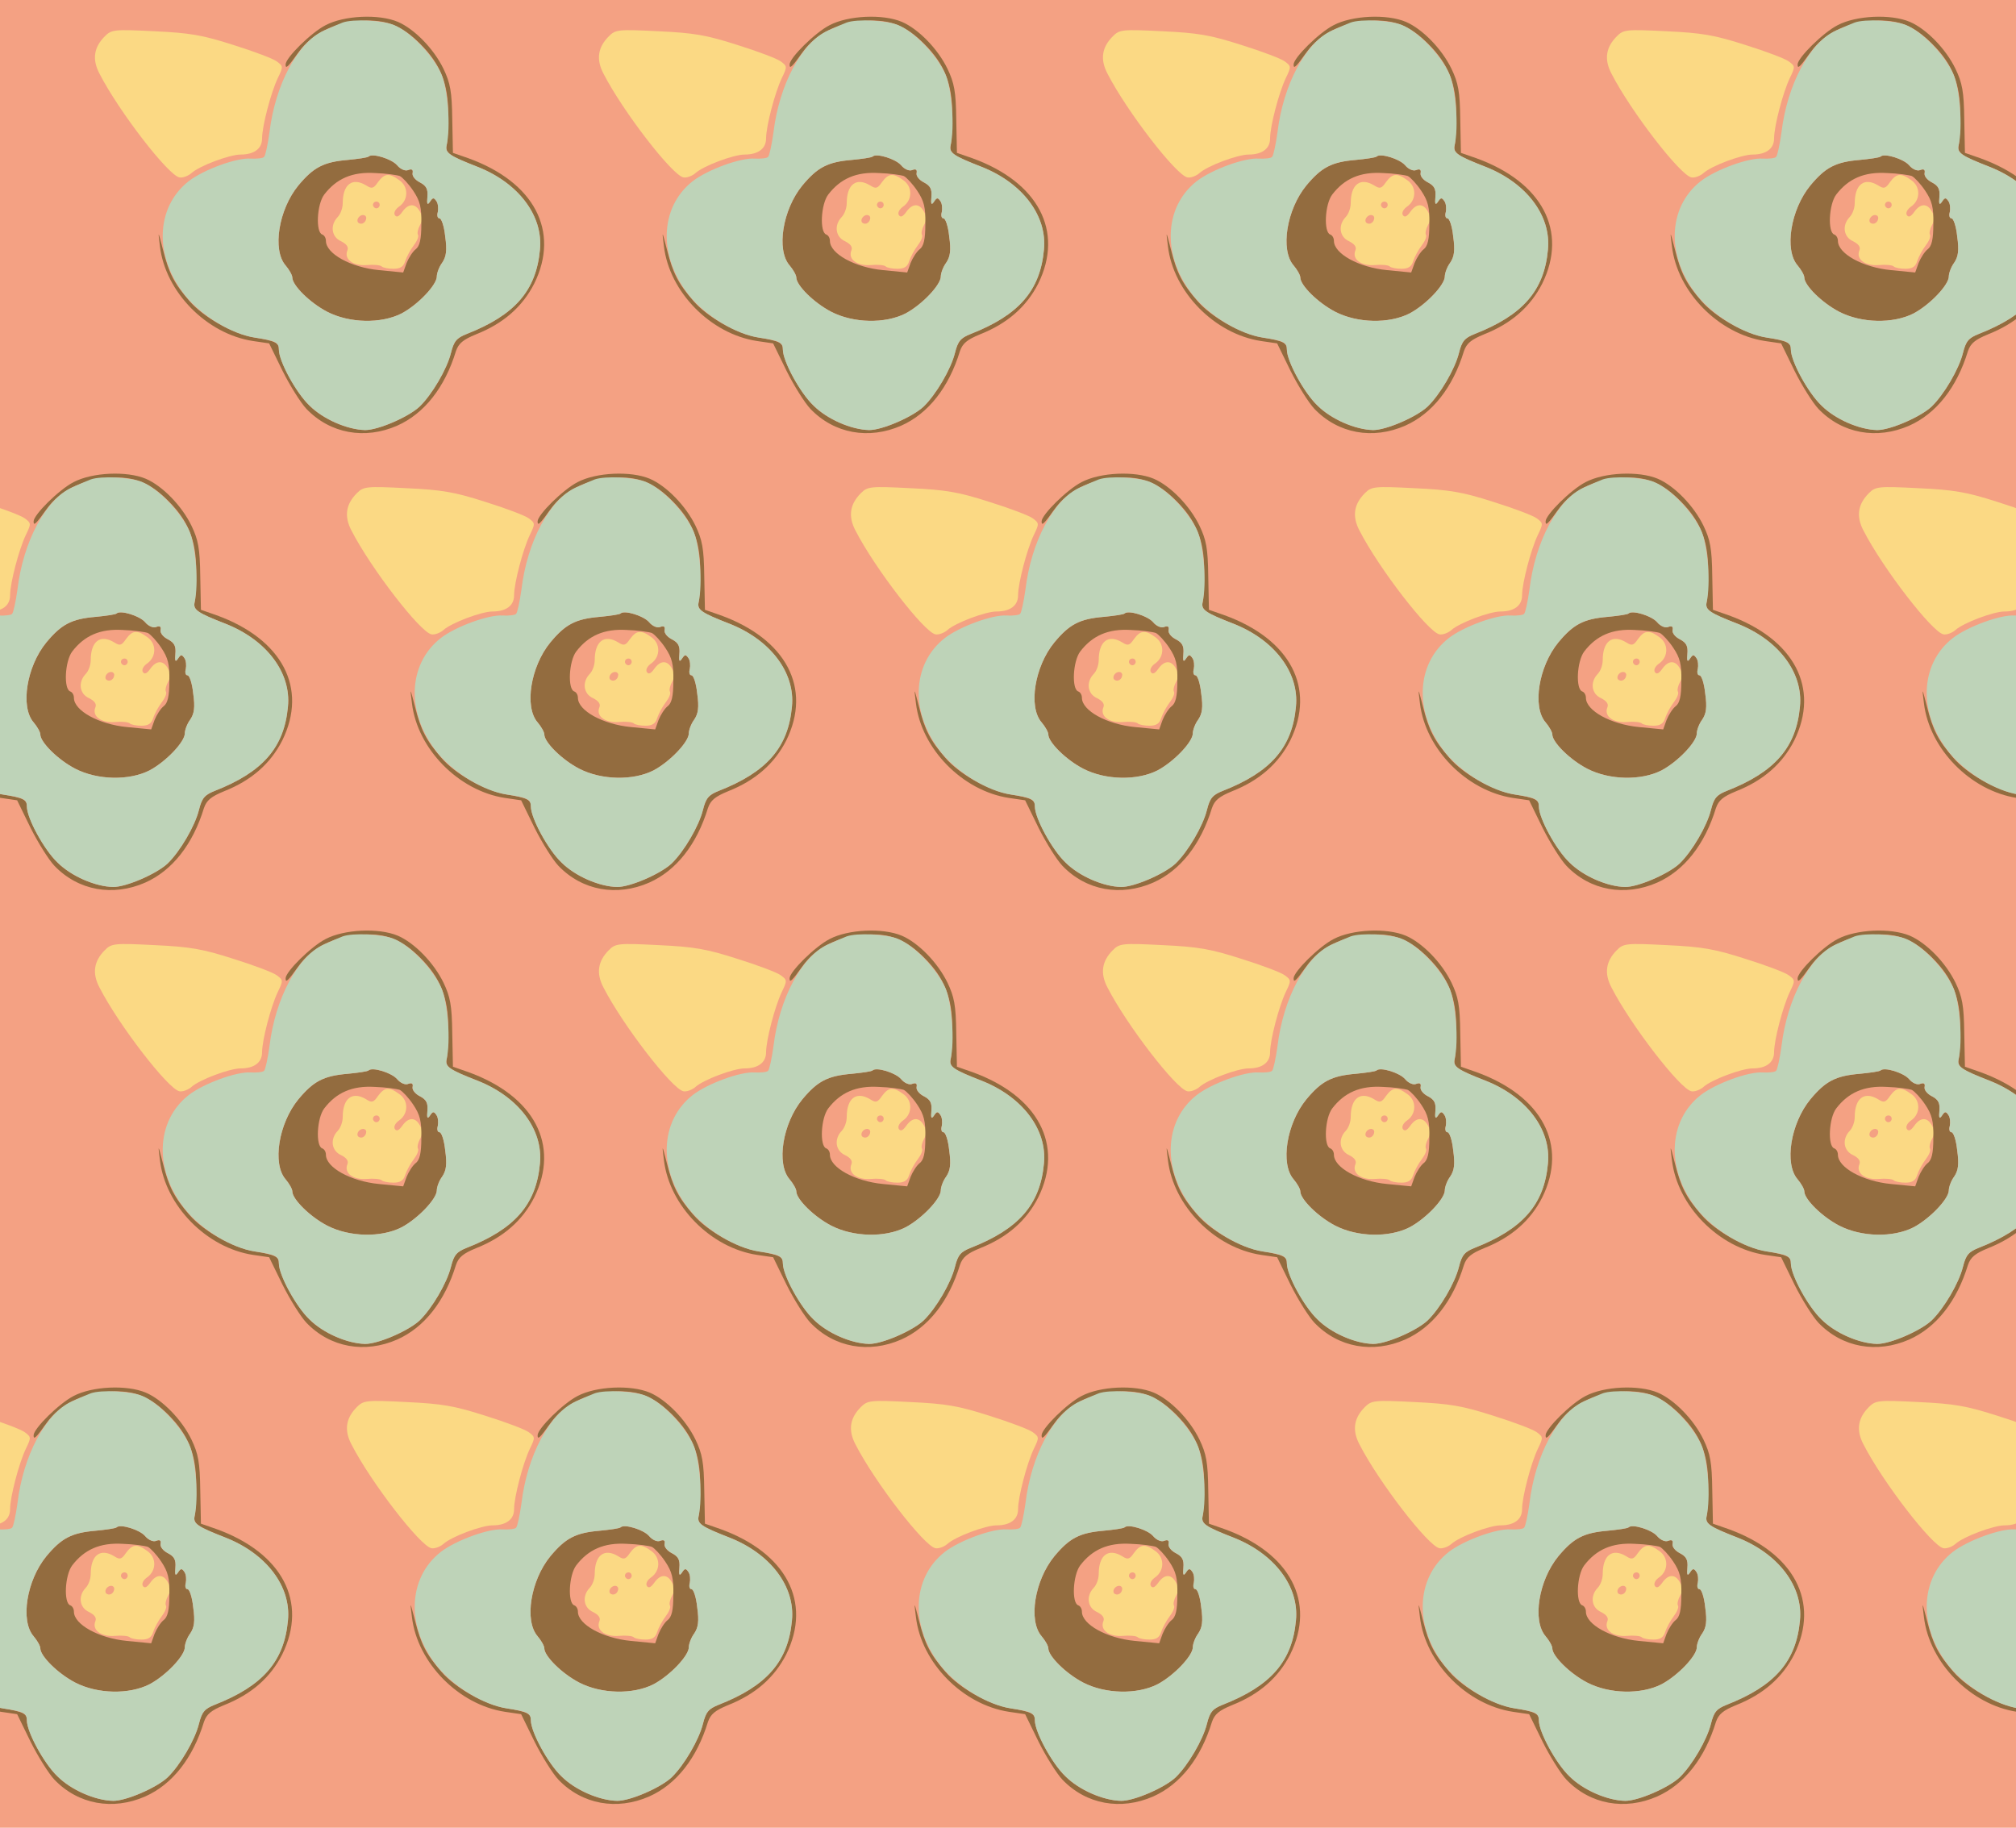 <?xml version="1.0" standalone="no"?>
<!DOCTYPE svg PUBLIC "-//W3C//DTD SVG 20010904//EN"
 "http://www.w3.org/TR/2001/REC-SVG-20010904/DTD/svg10.dtd">
<svg version="1.0" xmlns="http://www.w3.org/2000/svg" width="600pt" height="544pt" viewBox="0 0 600 544" preserveAspectRatio = "xMidYMid meet" >
<rect width="600" height="544" fill="#F4A183"/>
<g id="row0" transform="translate(20,0.0)">
<g id="0" transform="translate(0.0,0)scale(1,1)">

<path d="M925 818 c-13 -19 -18 -21 -35 -10 -41 25 -70 4 -70 -53 0 -15 -7 -33 -15 -41 -23 -24 -19 -59 10 -72 16 -8 23 -17 19 -27 -11 -26 16 -47 57 -44 21 2 41 0 45 -4 4 -4 20 -7 35 -7 20 0 30 6 35 23 4 12 15 33 25 46 10 13 16 27 13 32 -3 5 0 18 6 29 8 14 8 26 0 40 -14 26 -35 25 -53 -1 -10 -14 -17 -17 -22 -9 -4 7 2 18 14 26 27 20 27 59 -1 78 -30 22 -44 20 -63 -6z m5 -68 c0 -5 -4 -10 -10 -10 -5 0 -10 5 -10 10 0 6 5 10 10 10 6 0 10 -4 10 -10z m-40 -38 c0 -13 -12 -22 -22 -16 -10 6 -1 24 13 24 5 0 9 -4 9 -8z" transform="translate(0,136) scale(0.1,-0.1)" stroke="none" fill="#FBD984"/>

<path d="M769 1285 c-43 -22 -119 -97 -119 -117 0 -14 6 -9 39 37 40 55 103 87 186 93 74 5 121 -14 176 -69 60 -60 83 -118 83 -209 0 -41 -2 -84 -5 -94 -4 -21 9 -30 91 -62 123 -48 197 -146 187 -247 -11 -122 -75 -195 -218 -251 -30 -12 -38 -21 -47 -57 -12 -48 -56 -123 -93 -159 -33 -31 -123 -70 -162 -70 -53 1 -125 32 -166 73 -40 38 -91 132 -91 167 0 20 -10 25 -75 36 -61 10 -151 61 -191 108 -46 53 -61 82 -79 153 -15 58 -15 58 -9 10 16 -136 139 -261 277 -282 l48 -7 40 -82 c22 -44 54 -95 71 -113 71 -74 174 -92 270 -50 81 36 142 114 175 222 8 23 21 34 60 50 81 32 138 82 173 151 77 156 0 302 -196 373 l-46 16 -2 100 c-1 83 -6 108 -26 150 -29 60 -87 119 -136 140 -57 24 -160 19 -215 -10z" transform="translate(0,136) scale(0.1,-0.1)" stroke="none" fill="#936C3F"/>

<path d="M897 894 c-3 -3 -31 -7 -62 -10 -72 -6 -102 -22 -147 -76 -59 -72 -78 -192 -38 -238 11 -13 20 -29 20 -36 0 -23 52 -75 104 -102 66 -34 160 -36 221 -5 49 26 105 85 105 110 0 10 7 29 16 41 12 18 15 36 9 78 -3 30 -11 54 -17 54 -6 0 -8 9 -5 19 2 10 1 25 -4 32 -8 12 -11 11 -19 -1 -8 -12 -10 -8 -8 14 2 23 -3 33 -22 43 -14 7 -24 19 -22 28 2 10 -2 13 -13 9 -8 -4 -23 2 -33 14 -16 19 -74 37 -85 26z m93 -58 c8 -4 26 -23 40 -44 20 -30 25 -49 24 -99 0 -46 -5 -66 -17 -75 -9 -7 -21 -26 -27 -41 l-10 -28 -72 7 c-84 8 -158 49 -158 87 0 9 -5 17 -11 19 -20 7 -16 90 6 119 36 47 83 68 150 64 33 -1 67 -6 75 -9z" transform="translate(0,136) scale(0.1,-0.1)" stroke="none" fill="#936C3F"/>

<path d="M112 1252 c-33 -33 -38 -69 -16 -111 58 -113 205 -303 238 -309 9 -2 26 4 36 13 23 21 113 55 146 55 41 0 64 18 64 48 0 36 26 136 47 180 16 33 16 35 -3 49 -10 8 -68 30 -129 49 -93 30 -130 36 -236 41 -119 6 -127 5 -147 -15z" transform="translate(0,136) scale(0.1,-0.1)" stroke="none" fill="#FBD984"/>

<path d="M820 1293 c-8 -3 -34 -14 -56 -24 -78 -35 -145 -161 -162 -303 -5 -36 -12 -69 -16 -73 -3 -4 -22 -6 -40 -5 -42 3 -140 -33 -184 -67 -100 -78 -104 -227 -9 -343 48 -59 138 -113 206 -123 61 -9 71 -14 71 -36 0 -34 51 -128 91 -166 41 -41 113 -72 166 -73 39 0 129 39 162 70 37 36 81 111 93 159 9 36 17 45 47 57 143 56 207 129 218 251 10 101 -64 199 -187 247 -82 32 -95 41 -91 62 13 56 4 171 -16 215 -26 57 -90 123 -139 144 -35 15 -123 19 -154 8z m162 -425 c10 -12 25 -18 33 -14 11 4 15 1 13 -9 -2 -9 8 -21 22 -28 19 -10 24 -20 22 -43 -2 -22 0 -26 8 -14 8 12 11 13 19 1 5 -7 6 -22 4 -32 -3 -10 -1 -19 5 -19 6 0 14 -24 17 -54 6 -42 3 -60 -9 -78 -9 -12 -16 -31 -16 -41 0 -25 -56 -84 -105 -110 -61 -31 -155 -29 -221 5 -52 27 -104 79 -104 102 0 7 -9 23 -20 36 -40 46 -21 166 38 238 45 54 75 70 147 76 31 3 59 7 62 10 11 11 69 -7 85 -26z" transform="translate(0,136) scale(0.1,-0.1)" stroke="none" fill="#BED3B8"/>

</g>

<g id="1" transform="translate(150.0,0)scale(1,1)">

<path d="M925 818 c-13 -19 -18 -21 -35 -10 -41 25 -70 4 -70 -53 0 -15 -7 -33 -15 -41 -23 -24 -19 -59 10 -72 16 -8 23 -17 19 -27 -11 -26 16 -47 57 -44 21 2 41 0 45 -4 4 -4 20 -7 35 -7 20 0 30 6 35 23 4 12 15 33 25 46 10 13 16 27 13 32 -3 5 0 18 6 29 8 14 8 26 0 40 -14 26 -35 25 -53 -1 -10 -14 -17 -17 -22 -9 -4 7 2 18 14 26 27 20 27 59 -1 78 -30 22 -44 20 -63 -6z m5 -68 c0 -5 -4 -10 -10 -10 -5 0 -10 5 -10 10 0 6 5 10 10 10 6 0 10 -4 10 -10z m-40 -38 c0 -13 -12 -22 -22 -16 -10 6 -1 24 13 24 5 0 9 -4 9 -8z" transform="translate(0,136) scale(0.1,-0.1)" stroke="none" fill="#FBD984"/>

<path d="M769 1285 c-43 -22 -119 -97 -119 -117 0 -14 6 -9 39 37 40 55 103 87 186 93 74 5 121 -14 176 -69 60 -60 83 -118 83 -209 0 -41 -2 -84 -5 -94 -4 -21 9 -30 91 -62 123 -48 197 -146 187 -247 -11 -122 -75 -195 -218 -251 -30 -12 -38 -21 -47 -57 -12 -48 -56 -123 -93 -159 -33 -31 -123 -70 -162 -70 -53 1 -125 32 -166 73 -40 38 -91 132 -91 167 0 20 -10 25 -75 36 -61 10 -151 61 -191 108 -46 53 -61 82 -79 153 -15 58 -15 58 -9 10 16 -136 139 -261 277 -282 l48 -7 40 -82 c22 -44 54 -95 71 -113 71 -74 174 -92 270 -50 81 36 142 114 175 222 8 23 21 34 60 50 81 32 138 82 173 151 77 156 0 302 -196 373 l-46 16 -2 100 c-1 83 -6 108 -26 150 -29 60 -87 119 -136 140 -57 24 -160 19 -215 -10z" transform="translate(0,136) scale(0.1,-0.1)" stroke="none" fill="#936C3F"/>

<path d="M897 894 c-3 -3 -31 -7 -62 -10 -72 -6 -102 -22 -147 -76 -59 -72 -78 -192 -38 -238 11 -13 20 -29 20 -36 0 -23 52 -75 104 -102 66 -34 160 -36 221 -5 49 26 105 85 105 110 0 10 7 29 16 41 12 18 15 36 9 78 -3 30 -11 54 -17 54 -6 0 -8 9 -5 19 2 10 1 25 -4 32 -8 12 -11 11 -19 -1 -8 -12 -10 -8 -8 14 2 23 -3 33 -22 43 -14 7 -24 19 -22 28 2 10 -2 13 -13 9 -8 -4 -23 2 -33 14 -16 19 -74 37 -85 26z m93 -58 c8 -4 26 -23 40 -44 20 -30 25 -49 24 -99 0 -46 -5 -66 -17 -75 -9 -7 -21 -26 -27 -41 l-10 -28 -72 7 c-84 8 -158 49 -158 87 0 9 -5 17 -11 19 -20 7 -16 90 6 119 36 47 83 68 150 64 33 -1 67 -6 75 -9z" transform="translate(0,136) scale(0.1,-0.1)" stroke="none" fill="#936C3F"/>

<path d="M112 1252 c-33 -33 -38 -69 -16 -111 58 -113 205 -303 238 -309 9 -2 26 4 36 13 23 21 113 55 146 55 41 0 64 18 64 48 0 36 26 136 47 180 16 33 16 35 -3 49 -10 8 -68 30 -129 49 -93 30 -130 36 -236 41 -119 6 -127 5 -147 -15z" transform="translate(0,136) scale(0.1,-0.1)" stroke="none" fill="#FBD984"/>

<path d="M820 1293 c-8 -3 -34 -14 -56 -24 -78 -35 -145 -161 -162 -303 -5 -36 -12 -69 -16 -73 -3 -4 -22 -6 -40 -5 -42 3 -140 -33 -184 -67 -100 -78 -104 -227 -9 -343 48 -59 138 -113 206 -123 61 -9 71 -14 71 -36 0 -34 51 -128 91 -166 41 -41 113 -72 166 -73 39 0 129 39 162 70 37 36 81 111 93 159 9 36 17 45 47 57 143 56 207 129 218 251 10 101 -64 199 -187 247 -82 32 -95 41 -91 62 13 56 4 171 -16 215 -26 57 -90 123 -139 144 -35 15 -123 19 -154 8z m162 -425 c10 -12 25 -18 33 -14 11 4 15 1 13 -9 -2 -9 8 -21 22 -28 19 -10 24 -20 22 -43 -2 -22 0 -26 8 -14 8 12 11 13 19 1 5 -7 6 -22 4 -32 -3 -10 -1 -19 5 -19 6 0 14 -24 17 -54 6 -42 3 -60 -9 -78 -9 -12 -16 -31 -16 -41 0 -25 -56 -84 -105 -110 -61 -31 -155 -29 -221 5 -52 27 -104 79 -104 102 0 7 -9 23 -20 36 -40 46 -21 166 38 238 45 54 75 70 147 76 31 3 59 7 62 10 11 11 69 -7 85 -26z" transform="translate(0,136) scale(0.1,-0.1)" stroke="none" fill="#BED3B8"/>

</g>

<g id="2" transform="translate(300.0,0)scale(1,1)">

<path d="M925 818 c-13 -19 -18 -21 -35 -10 -41 25 -70 4 -70 -53 0 -15 -7 -33 -15 -41 -23 -24 -19 -59 10 -72 16 -8 23 -17 19 -27 -11 -26 16 -47 57 -44 21 2 41 0 45 -4 4 -4 20 -7 35 -7 20 0 30 6 35 23 4 12 15 33 25 46 10 13 16 27 13 32 -3 5 0 18 6 29 8 14 8 26 0 40 -14 26 -35 25 -53 -1 -10 -14 -17 -17 -22 -9 -4 7 2 18 14 26 27 20 27 59 -1 78 -30 22 -44 20 -63 -6z m5 -68 c0 -5 -4 -10 -10 -10 -5 0 -10 5 -10 10 0 6 5 10 10 10 6 0 10 -4 10 -10z m-40 -38 c0 -13 -12 -22 -22 -16 -10 6 -1 24 13 24 5 0 9 -4 9 -8z" transform="translate(0,136) scale(0.1,-0.1)" stroke="none" fill="#FBD984"/>

<path d="M769 1285 c-43 -22 -119 -97 -119 -117 0 -14 6 -9 39 37 40 55 103 87 186 93 74 5 121 -14 176 -69 60 -60 83 -118 83 -209 0 -41 -2 -84 -5 -94 -4 -21 9 -30 91 -62 123 -48 197 -146 187 -247 -11 -122 -75 -195 -218 -251 -30 -12 -38 -21 -47 -57 -12 -48 -56 -123 -93 -159 -33 -31 -123 -70 -162 -70 -53 1 -125 32 -166 73 -40 38 -91 132 -91 167 0 20 -10 25 -75 36 -61 10 -151 61 -191 108 -46 53 -61 82 -79 153 -15 58 -15 58 -9 10 16 -136 139 -261 277 -282 l48 -7 40 -82 c22 -44 54 -95 71 -113 71 -74 174 -92 270 -50 81 36 142 114 175 222 8 23 21 34 60 50 81 32 138 82 173 151 77 156 0 302 -196 373 l-46 16 -2 100 c-1 83 -6 108 -26 150 -29 60 -87 119 -136 140 -57 24 -160 19 -215 -10z" transform="translate(0,136) scale(0.1,-0.1)" stroke="none" fill="#936C3F"/>

<path d="M897 894 c-3 -3 -31 -7 -62 -10 -72 -6 -102 -22 -147 -76 -59 -72 -78 -192 -38 -238 11 -13 20 -29 20 -36 0 -23 52 -75 104 -102 66 -34 160 -36 221 -5 49 26 105 85 105 110 0 10 7 29 16 41 12 18 15 36 9 78 -3 30 -11 54 -17 54 -6 0 -8 9 -5 19 2 10 1 25 -4 32 -8 12 -11 11 -19 -1 -8 -12 -10 -8 -8 14 2 23 -3 33 -22 43 -14 7 -24 19 -22 28 2 10 -2 13 -13 9 -8 -4 -23 2 -33 14 -16 19 -74 37 -85 26z m93 -58 c8 -4 26 -23 40 -44 20 -30 25 -49 24 -99 0 -46 -5 -66 -17 -75 -9 -7 -21 -26 -27 -41 l-10 -28 -72 7 c-84 8 -158 49 -158 87 0 9 -5 17 -11 19 -20 7 -16 90 6 119 36 47 83 68 150 64 33 -1 67 -6 75 -9z" transform="translate(0,136) scale(0.1,-0.1)" stroke="none" fill="#936C3F"/>

<path d="M112 1252 c-33 -33 -38 -69 -16 -111 58 -113 205 -303 238 -309 9 -2 26 4 36 13 23 21 113 55 146 55 41 0 64 18 64 48 0 36 26 136 47 180 16 33 16 35 -3 49 -10 8 -68 30 -129 49 -93 30 -130 36 -236 41 -119 6 -127 5 -147 -15z" transform="translate(0,136) scale(0.1,-0.1)" stroke="none" fill="#FBD984"/>

<path d="M820 1293 c-8 -3 -34 -14 -56 -24 -78 -35 -145 -161 -162 -303 -5 -36 -12 -69 -16 -73 -3 -4 -22 -6 -40 -5 -42 3 -140 -33 -184 -67 -100 -78 -104 -227 -9 -343 48 -59 138 -113 206 -123 61 -9 71 -14 71 -36 0 -34 51 -128 91 -166 41 -41 113 -72 166 -73 39 0 129 39 162 70 37 36 81 111 93 159 9 36 17 45 47 57 143 56 207 129 218 251 10 101 -64 199 -187 247 -82 32 -95 41 -91 62 13 56 4 171 -16 215 -26 57 -90 123 -139 144 -35 15 -123 19 -154 8z m162 -425 c10 -12 25 -18 33 -14 11 4 15 1 13 -9 -2 -9 8 -21 22 -28 19 -10 24 -20 22 -43 -2 -22 0 -26 8 -14 8 12 11 13 19 1 5 -7 6 -22 4 -32 -3 -10 -1 -19 5 -19 6 0 14 -24 17 -54 6 -42 3 -60 -9 -78 -9 -12 -16 -31 -16 -41 0 -25 -56 -84 -105 -110 -61 -31 -155 -29 -221 5 -52 27 -104 79 -104 102 0 7 -9 23 -20 36 -40 46 -21 166 38 238 45 54 75 70 147 76 31 3 59 7 62 10 11 11 69 -7 85 -26z" transform="translate(0,136) scale(0.1,-0.1)" stroke="none" fill="#BED3B8"/>

</g>

<g id="3" transform="translate(450.0,0)scale(1,1)">

<path d="M925 818 c-13 -19 -18 -21 -35 -10 -41 25 -70 4 -70 -53 0 -15 -7 -33 -15 -41 -23 -24 -19 -59 10 -72 16 -8 23 -17 19 -27 -11 -26 16 -47 57 -44 21 2 41 0 45 -4 4 -4 20 -7 35 -7 20 0 30 6 35 23 4 12 15 33 25 46 10 13 16 27 13 32 -3 5 0 18 6 29 8 14 8 26 0 40 -14 26 -35 25 -53 -1 -10 -14 -17 -17 -22 -9 -4 7 2 18 14 26 27 20 27 59 -1 78 -30 22 -44 20 -63 -6z m5 -68 c0 -5 -4 -10 -10 -10 -5 0 -10 5 -10 10 0 6 5 10 10 10 6 0 10 -4 10 -10z m-40 -38 c0 -13 -12 -22 -22 -16 -10 6 -1 24 13 24 5 0 9 -4 9 -8z" transform="translate(0,136) scale(0.1,-0.1)" stroke="none" fill="#FBD984"/>

<path d="M769 1285 c-43 -22 -119 -97 -119 -117 0 -14 6 -9 39 37 40 55 103 87 186 93 74 5 121 -14 176 -69 60 -60 83 -118 83 -209 0 -41 -2 -84 -5 -94 -4 -21 9 -30 91 -62 123 -48 197 -146 187 -247 -11 -122 -75 -195 -218 -251 -30 -12 -38 -21 -47 -57 -12 -48 -56 -123 -93 -159 -33 -31 -123 -70 -162 -70 -53 1 -125 32 -166 73 -40 38 -91 132 -91 167 0 20 -10 25 -75 36 -61 10 -151 61 -191 108 -46 53 -61 82 -79 153 -15 58 -15 58 -9 10 16 -136 139 -261 277 -282 l48 -7 40 -82 c22 -44 54 -95 71 -113 71 -74 174 -92 270 -50 81 36 142 114 175 222 8 23 21 34 60 50 81 32 138 82 173 151 77 156 0 302 -196 373 l-46 16 -2 100 c-1 83 -6 108 -26 150 -29 60 -87 119 -136 140 -57 24 -160 19 -215 -10z" transform="translate(0,136) scale(0.1,-0.1)" stroke="none" fill="#936C3F"/>

<path d="M897 894 c-3 -3 -31 -7 -62 -10 -72 -6 -102 -22 -147 -76 -59 -72 -78 -192 -38 -238 11 -13 20 -29 20 -36 0 -23 52 -75 104 -102 66 -34 160 -36 221 -5 49 26 105 85 105 110 0 10 7 29 16 41 12 18 15 36 9 78 -3 30 -11 54 -17 54 -6 0 -8 9 -5 19 2 10 1 25 -4 32 -8 12 -11 11 -19 -1 -8 -12 -10 -8 -8 14 2 23 -3 33 -22 43 -14 7 -24 19 -22 28 2 10 -2 13 -13 9 -8 -4 -23 2 -33 14 -16 19 -74 37 -85 26z m93 -58 c8 -4 26 -23 40 -44 20 -30 25 -49 24 -99 0 -46 -5 -66 -17 -75 -9 -7 -21 -26 -27 -41 l-10 -28 -72 7 c-84 8 -158 49 -158 87 0 9 -5 17 -11 19 -20 7 -16 90 6 119 36 47 83 68 150 64 33 -1 67 -6 75 -9z" transform="translate(0,136) scale(0.1,-0.1)" stroke="none" fill="#936C3F"/>

<path d="M112 1252 c-33 -33 -38 -69 -16 -111 58 -113 205 -303 238 -309 9 -2 26 4 36 13 23 21 113 55 146 55 41 0 64 18 64 48 0 36 26 136 47 180 16 33 16 35 -3 49 -10 8 -68 30 -129 49 -93 30 -130 36 -236 41 -119 6 -127 5 -147 -15z" transform="translate(0,136) scale(0.1,-0.1)" stroke="none" fill="#FBD984"/>

<path d="M820 1293 c-8 -3 -34 -14 -56 -24 -78 -35 -145 -161 -162 -303 -5 -36 -12 -69 -16 -73 -3 -4 -22 -6 -40 -5 -42 3 -140 -33 -184 -67 -100 -78 -104 -227 -9 -343 48 -59 138 -113 206 -123 61 -9 71 -14 71 -36 0 -34 51 -128 91 -166 41 -41 113 -72 166 -73 39 0 129 39 162 70 37 36 81 111 93 159 9 36 17 45 47 57 143 56 207 129 218 251 10 101 -64 199 -187 247 -82 32 -95 41 -91 62 13 56 4 171 -16 215 -26 57 -90 123 -139 144 -35 15 -123 19 -154 8z m162 -425 c10 -12 25 -18 33 -14 11 4 15 1 13 -9 -2 -9 8 -21 22 -28 19 -10 24 -20 22 -43 -2 -22 0 -26 8 -14 8 12 11 13 19 1 5 -7 6 -22 4 -32 -3 -10 -1 -19 5 -19 6 0 14 -24 17 -54 6 -42 3 -60 -9 -78 -9 -12 -16 -31 -16 -41 0 -25 -56 -84 -105 -110 -61 -31 -155 -29 -221 5 -52 27 -104 79 -104 102 0 7 -9 23 -20 36 -40 46 -21 166 38 238 45 54 75 70 147 76 31 3 59 7 62 10 11 11 69 -7 85 -26z" transform="translate(0,136) scale(0.1,-0.1)" stroke="none" fill="#BED3B8"/>

</g>

<g id="4" transform="translate(600.0,0)scale(1,1)">

<path d="M925 818 c-13 -19 -18 -21 -35 -10 -41 25 -70 4 -70 -53 0 -15 -7 -33 -15 -41 -23 -24 -19 -59 10 -72 16 -8 23 -17 19 -27 -11 -26 16 -47 57 -44 21 2 41 0 45 -4 4 -4 20 -7 35 -7 20 0 30 6 35 23 4 12 15 33 25 46 10 13 16 27 13 32 -3 5 0 18 6 29 8 14 8 26 0 40 -14 26 -35 25 -53 -1 -10 -14 -17 -17 -22 -9 -4 7 2 18 14 26 27 20 27 59 -1 78 -30 22 -44 20 -63 -6z m5 -68 c0 -5 -4 -10 -10 -10 -5 0 -10 5 -10 10 0 6 5 10 10 10 6 0 10 -4 10 -10z m-40 -38 c0 -13 -12 -22 -22 -16 -10 6 -1 24 13 24 5 0 9 -4 9 -8z" transform="translate(0,136) scale(0.1,-0.1)" stroke="none" fill="#FBD984"/>

<path d="M769 1285 c-43 -22 -119 -97 -119 -117 0 -14 6 -9 39 37 40 55 103 87 186 93 74 5 121 -14 176 -69 60 -60 83 -118 83 -209 0 -41 -2 -84 -5 -94 -4 -21 9 -30 91 -62 123 -48 197 -146 187 -247 -11 -122 -75 -195 -218 -251 -30 -12 -38 -21 -47 -57 -12 -48 -56 -123 -93 -159 -33 -31 -123 -70 -162 -70 -53 1 -125 32 -166 73 -40 38 -91 132 -91 167 0 20 -10 25 -75 36 -61 10 -151 61 -191 108 -46 53 -61 82 -79 153 -15 58 -15 58 -9 10 16 -136 139 -261 277 -282 l48 -7 40 -82 c22 -44 54 -95 71 -113 71 -74 174 -92 270 -50 81 36 142 114 175 222 8 23 21 34 60 50 81 32 138 82 173 151 77 156 0 302 -196 373 l-46 16 -2 100 c-1 83 -6 108 -26 150 -29 60 -87 119 -136 140 -57 24 -160 19 -215 -10z" transform="translate(0,136) scale(0.1,-0.1)" stroke="none" fill="#936C3F"/>

<path d="M897 894 c-3 -3 -31 -7 -62 -10 -72 -6 -102 -22 -147 -76 -59 -72 -78 -192 -38 -238 11 -13 20 -29 20 -36 0 -23 52 -75 104 -102 66 -34 160 -36 221 -5 49 26 105 85 105 110 0 10 7 29 16 41 12 18 15 36 9 78 -3 30 -11 54 -17 54 -6 0 -8 9 -5 19 2 10 1 25 -4 32 -8 12 -11 11 -19 -1 -8 -12 -10 -8 -8 14 2 23 -3 33 -22 43 -14 7 -24 19 -22 28 2 10 -2 13 -13 9 -8 -4 -23 2 -33 14 -16 19 -74 37 -85 26z m93 -58 c8 -4 26 -23 40 -44 20 -30 25 -49 24 -99 0 -46 -5 -66 -17 -75 -9 -7 -21 -26 -27 -41 l-10 -28 -72 7 c-84 8 -158 49 -158 87 0 9 -5 17 -11 19 -20 7 -16 90 6 119 36 47 83 68 150 64 33 -1 67 -6 75 -9z" transform="translate(0,136) scale(0.1,-0.1)" stroke="none" fill="#936C3F"/>

<path d="M112 1252 c-33 -33 -38 -69 -16 -111 58 -113 205 -303 238 -309 9 -2 26 4 36 13 23 21 113 55 146 55 41 0 64 18 64 48 0 36 26 136 47 180 16 33 16 35 -3 49 -10 8 -68 30 -129 49 -93 30 -130 36 -236 41 -119 6 -127 5 -147 -15z" transform="translate(0,136) scale(0.1,-0.1)" stroke="none" fill="#FBD984"/>

<path d="M820 1293 c-8 -3 -34 -14 -56 -24 -78 -35 -145 -161 -162 -303 -5 -36 -12 -69 -16 -73 -3 -4 -22 -6 -40 -5 -42 3 -140 -33 -184 -67 -100 -78 -104 -227 -9 -343 48 -59 138 -113 206 -123 61 -9 71 -14 71 -36 0 -34 51 -128 91 -166 41 -41 113 -72 166 -73 39 0 129 39 162 70 37 36 81 111 93 159 9 36 17 45 47 57 143 56 207 129 218 251 10 101 -64 199 -187 247 -82 32 -95 41 -91 62 13 56 4 171 -16 215 -26 57 -90 123 -139 144 -35 15 -123 19 -154 8z m162 -425 c10 -12 25 -18 33 -14 11 4 15 1 13 -9 -2 -9 8 -21 22 -28 19 -10 24 -20 22 -43 -2 -22 0 -26 8 -14 8 12 11 13 19 1 5 -7 6 -22 4 -32 -3 -10 -1 -19 5 -19 6 0 14 -24 17 -54 6 -42 3 -60 -9 -78 -9 -12 -16 -31 -16 -41 0 -25 -56 -84 -105 -110 -61 -31 -155 -29 -221 5 -52 27 -104 79 -104 102 0 7 -9 23 -20 36 -40 46 -21 166 38 238 45 54 75 70 147 76 31 3 59 7 62 10 11 11 69 -7 85 -26z" transform="translate(0,136) scale(0.1,-0.1)" stroke="none" fill="#BED3B8"/>

</g>

</g>
<g id="row1" transform="translate(-55,136.0)">
<g id="0" transform="translate(0.0,0)scale(1,1)">

<path d="M925 818 c-13 -19 -18 -21 -35 -10 -41 25 -70 4 -70 -53 0 -15 -7 -33 -15 -41 -23 -24 -19 -59 10 -72 16 -8 23 -17 19 -27 -11 -26 16 -47 57 -44 21 2 41 0 45 -4 4 -4 20 -7 35 -7 20 0 30 6 35 23 4 12 15 33 25 46 10 13 16 27 13 32 -3 5 0 18 6 29 8 14 8 26 0 40 -14 26 -35 25 -53 -1 -10 -14 -17 -17 -22 -9 -4 7 2 18 14 26 27 20 27 59 -1 78 -30 22 -44 20 -63 -6z m5 -68 c0 -5 -4 -10 -10 -10 -5 0 -10 5 -10 10 0 6 5 10 10 10 6 0 10 -4 10 -10z m-40 -38 c0 -13 -12 -22 -22 -16 -10 6 -1 24 13 24 5 0 9 -4 9 -8z" transform="translate(0,136) scale(0.1,-0.1)" stroke="none" fill="#FBD984"/>

<path d="M769 1285 c-43 -22 -119 -97 -119 -117 0 -14 6 -9 39 37 40 55 103 87 186 93 74 5 121 -14 176 -69 60 -60 83 -118 83 -209 0 -41 -2 -84 -5 -94 -4 -21 9 -30 91 -62 123 -48 197 -146 187 -247 -11 -122 -75 -195 -218 -251 -30 -12 -38 -21 -47 -57 -12 -48 -56 -123 -93 -159 -33 -31 -123 -70 -162 -70 -53 1 -125 32 -166 73 -40 38 -91 132 -91 167 0 20 -10 25 -75 36 -61 10 -151 61 -191 108 -46 53 -61 82 -79 153 -15 58 -15 58 -9 10 16 -136 139 -261 277 -282 l48 -7 40 -82 c22 -44 54 -95 71 -113 71 -74 174 -92 270 -50 81 36 142 114 175 222 8 23 21 34 60 50 81 32 138 82 173 151 77 156 0 302 -196 373 l-46 16 -2 100 c-1 83 -6 108 -26 150 -29 60 -87 119 -136 140 -57 24 -160 19 -215 -10z" transform="translate(0,136) scale(0.1,-0.1)" stroke="none" fill="#936C3F"/>

<path d="M897 894 c-3 -3 -31 -7 -62 -10 -72 -6 -102 -22 -147 -76 -59 -72 -78 -192 -38 -238 11 -13 20 -29 20 -36 0 -23 52 -75 104 -102 66 -34 160 -36 221 -5 49 26 105 85 105 110 0 10 7 29 16 41 12 18 15 36 9 78 -3 30 -11 54 -17 54 -6 0 -8 9 -5 19 2 10 1 25 -4 32 -8 12 -11 11 -19 -1 -8 -12 -10 -8 -8 14 2 23 -3 33 -22 43 -14 7 -24 19 -22 28 2 10 -2 13 -13 9 -8 -4 -23 2 -33 14 -16 19 -74 37 -85 26z m93 -58 c8 -4 26 -23 40 -44 20 -30 25 -49 24 -99 0 -46 -5 -66 -17 -75 -9 -7 -21 -26 -27 -41 l-10 -28 -72 7 c-84 8 -158 49 -158 87 0 9 -5 17 -11 19 -20 7 -16 90 6 119 36 47 83 68 150 64 33 -1 67 -6 75 -9z" transform="translate(0,136) scale(0.1,-0.1)" stroke="none" fill="#936C3F"/>

<path d="M112 1252 c-33 -33 -38 -69 -16 -111 58 -113 205 -303 238 -309 9 -2 26 4 36 13 23 21 113 55 146 55 41 0 64 18 64 48 0 36 26 136 47 180 16 33 16 35 -3 49 -10 8 -68 30 -129 49 -93 30 -130 36 -236 41 -119 6 -127 5 -147 -15z" transform="translate(0,136) scale(0.1,-0.1)" stroke="none" fill="#FBD984"/>

<path d="M820 1293 c-8 -3 -34 -14 -56 -24 -78 -35 -145 -161 -162 -303 -5 -36 -12 -69 -16 -73 -3 -4 -22 -6 -40 -5 -42 3 -140 -33 -184 -67 -100 -78 -104 -227 -9 -343 48 -59 138 -113 206 -123 61 -9 71 -14 71 -36 0 -34 51 -128 91 -166 41 -41 113 -72 166 -73 39 0 129 39 162 70 37 36 81 111 93 159 9 36 17 45 47 57 143 56 207 129 218 251 10 101 -64 199 -187 247 -82 32 -95 41 -91 62 13 56 4 171 -16 215 -26 57 -90 123 -139 144 -35 15 -123 19 -154 8z m162 -425 c10 -12 25 -18 33 -14 11 4 15 1 13 -9 -2 -9 8 -21 22 -28 19 -10 24 -20 22 -43 -2 -22 0 -26 8 -14 8 12 11 13 19 1 5 -7 6 -22 4 -32 -3 -10 -1 -19 5 -19 6 0 14 -24 17 -54 6 -42 3 -60 -9 -78 -9 -12 -16 -31 -16 -41 0 -25 -56 -84 -105 -110 -61 -31 -155 -29 -221 5 -52 27 -104 79 -104 102 0 7 -9 23 -20 36 -40 46 -21 166 38 238 45 54 75 70 147 76 31 3 59 7 62 10 11 11 69 -7 85 -26z" transform="translate(0,136) scale(0.1,-0.1)" stroke="none" fill="#BED3B8"/>

</g>

<g id="1" transform="translate(150.0,0)scale(1,1)">

<path d="M925 818 c-13 -19 -18 -21 -35 -10 -41 25 -70 4 -70 -53 0 -15 -7 -33 -15 -41 -23 -24 -19 -59 10 -72 16 -8 23 -17 19 -27 -11 -26 16 -47 57 -44 21 2 41 0 45 -4 4 -4 20 -7 35 -7 20 0 30 6 35 23 4 12 15 33 25 46 10 13 16 27 13 32 -3 5 0 18 6 29 8 14 8 26 0 40 -14 26 -35 25 -53 -1 -10 -14 -17 -17 -22 -9 -4 7 2 18 14 26 27 20 27 59 -1 78 -30 22 -44 20 -63 -6z m5 -68 c0 -5 -4 -10 -10 -10 -5 0 -10 5 -10 10 0 6 5 10 10 10 6 0 10 -4 10 -10z m-40 -38 c0 -13 -12 -22 -22 -16 -10 6 -1 24 13 24 5 0 9 -4 9 -8z" transform="translate(0,136) scale(0.1,-0.1)" stroke="none" fill="#FBD984"/>

<path d="M769 1285 c-43 -22 -119 -97 -119 -117 0 -14 6 -9 39 37 40 55 103 87 186 93 74 5 121 -14 176 -69 60 -60 83 -118 83 -209 0 -41 -2 -84 -5 -94 -4 -21 9 -30 91 -62 123 -48 197 -146 187 -247 -11 -122 -75 -195 -218 -251 -30 -12 -38 -21 -47 -57 -12 -48 -56 -123 -93 -159 -33 -31 -123 -70 -162 -70 -53 1 -125 32 -166 73 -40 38 -91 132 -91 167 0 20 -10 25 -75 36 -61 10 -151 61 -191 108 -46 53 -61 82 -79 153 -15 58 -15 58 -9 10 16 -136 139 -261 277 -282 l48 -7 40 -82 c22 -44 54 -95 71 -113 71 -74 174 -92 270 -50 81 36 142 114 175 222 8 23 21 34 60 50 81 32 138 82 173 151 77 156 0 302 -196 373 l-46 16 -2 100 c-1 83 -6 108 -26 150 -29 60 -87 119 -136 140 -57 24 -160 19 -215 -10z" transform="translate(0,136) scale(0.1,-0.1)" stroke="none" fill="#936C3F"/>

<path d="M897 894 c-3 -3 -31 -7 -62 -10 -72 -6 -102 -22 -147 -76 -59 -72 -78 -192 -38 -238 11 -13 20 -29 20 -36 0 -23 52 -75 104 -102 66 -34 160 -36 221 -5 49 26 105 85 105 110 0 10 7 29 16 41 12 18 15 36 9 78 -3 30 -11 54 -17 54 -6 0 -8 9 -5 19 2 10 1 25 -4 32 -8 12 -11 11 -19 -1 -8 -12 -10 -8 -8 14 2 23 -3 33 -22 43 -14 7 -24 19 -22 28 2 10 -2 13 -13 9 -8 -4 -23 2 -33 14 -16 19 -74 37 -85 26z m93 -58 c8 -4 26 -23 40 -44 20 -30 25 -49 24 -99 0 -46 -5 -66 -17 -75 -9 -7 -21 -26 -27 -41 l-10 -28 -72 7 c-84 8 -158 49 -158 87 0 9 -5 17 -11 19 -20 7 -16 90 6 119 36 47 83 68 150 64 33 -1 67 -6 75 -9z" transform="translate(0,136) scale(0.1,-0.1)" stroke="none" fill="#936C3F"/>

<path d="M112 1252 c-33 -33 -38 -69 -16 -111 58 -113 205 -303 238 -309 9 -2 26 4 36 13 23 21 113 55 146 55 41 0 64 18 64 48 0 36 26 136 47 180 16 33 16 35 -3 49 -10 8 -68 30 -129 49 -93 30 -130 36 -236 41 -119 6 -127 5 -147 -15z" transform="translate(0,136) scale(0.1,-0.1)" stroke="none" fill="#FBD984"/>

<path d="M820 1293 c-8 -3 -34 -14 -56 -24 -78 -35 -145 -161 -162 -303 -5 -36 -12 -69 -16 -73 -3 -4 -22 -6 -40 -5 -42 3 -140 -33 -184 -67 -100 -78 -104 -227 -9 -343 48 -59 138 -113 206 -123 61 -9 71 -14 71 -36 0 -34 51 -128 91 -166 41 -41 113 -72 166 -73 39 0 129 39 162 70 37 36 81 111 93 159 9 36 17 45 47 57 143 56 207 129 218 251 10 101 -64 199 -187 247 -82 32 -95 41 -91 62 13 56 4 171 -16 215 -26 57 -90 123 -139 144 -35 15 -123 19 -154 8z m162 -425 c10 -12 25 -18 33 -14 11 4 15 1 13 -9 -2 -9 8 -21 22 -28 19 -10 24 -20 22 -43 -2 -22 0 -26 8 -14 8 12 11 13 19 1 5 -7 6 -22 4 -32 -3 -10 -1 -19 5 -19 6 0 14 -24 17 -54 6 -42 3 -60 -9 -78 -9 -12 -16 -31 -16 -41 0 -25 -56 -84 -105 -110 -61 -31 -155 -29 -221 5 -52 27 -104 79 -104 102 0 7 -9 23 -20 36 -40 46 -21 166 38 238 45 54 75 70 147 76 31 3 59 7 62 10 11 11 69 -7 85 -26z" transform="translate(0,136) scale(0.1,-0.1)" stroke="none" fill="#BED3B8"/>

</g>

<g id="2" transform="translate(300.0,0)scale(1,1)">

<path d="M925 818 c-13 -19 -18 -21 -35 -10 -41 25 -70 4 -70 -53 0 -15 -7 -33 -15 -41 -23 -24 -19 -59 10 -72 16 -8 23 -17 19 -27 -11 -26 16 -47 57 -44 21 2 41 0 45 -4 4 -4 20 -7 35 -7 20 0 30 6 35 23 4 12 15 33 25 46 10 13 16 27 13 32 -3 5 0 18 6 29 8 14 8 26 0 40 -14 26 -35 25 -53 -1 -10 -14 -17 -17 -22 -9 -4 7 2 18 14 26 27 20 27 59 -1 78 -30 22 -44 20 -63 -6z m5 -68 c0 -5 -4 -10 -10 -10 -5 0 -10 5 -10 10 0 6 5 10 10 10 6 0 10 -4 10 -10z m-40 -38 c0 -13 -12 -22 -22 -16 -10 6 -1 24 13 24 5 0 9 -4 9 -8z" transform="translate(0,136) scale(0.1,-0.1)" stroke="none" fill="#FBD984"/>

<path d="M769 1285 c-43 -22 -119 -97 -119 -117 0 -14 6 -9 39 37 40 55 103 87 186 93 74 5 121 -14 176 -69 60 -60 83 -118 83 -209 0 -41 -2 -84 -5 -94 -4 -21 9 -30 91 -62 123 -48 197 -146 187 -247 -11 -122 -75 -195 -218 -251 -30 -12 -38 -21 -47 -57 -12 -48 -56 -123 -93 -159 -33 -31 -123 -70 -162 -70 -53 1 -125 32 -166 73 -40 38 -91 132 -91 167 0 20 -10 25 -75 36 -61 10 -151 61 -191 108 -46 53 -61 82 -79 153 -15 58 -15 58 -9 10 16 -136 139 -261 277 -282 l48 -7 40 -82 c22 -44 54 -95 71 -113 71 -74 174 -92 270 -50 81 36 142 114 175 222 8 23 21 34 60 50 81 32 138 82 173 151 77 156 0 302 -196 373 l-46 16 -2 100 c-1 83 -6 108 -26 150 -29 60 -87 119 -136 140 -57 24 -160 19 -215 -10z" transform="translate(0,136) scale(0.1,-0.1)" stroke="none" fill="#936C3F"/>

<path d="M897 894 c-3 -3 -31 -7 -62 -10 -72 -6 -102 -22 -147 -76 -59 -72 -78 -192 -38 -238 11 -13 20 -29 20 -36 0 -23 52 -75 104 -102 66 -34 160 -36 221 -5 49 26 105 85 105 110 0 10 7 29 16 41 12 18 15 36 9 78 -3 30 -11 54 -17 54 -6 0 -8 9 -5 19 2 10 1 25 -4 32 -8 12 -11 11 -19 -1 -8 -12 -10 -8 -8 14 2 23 -3 33 -22 43 -14 7 -24 19 -22 28 2 10 -2 13 -13 9 -8 -4 -23 2 -33 14 -16 19 -74 37 -85 26z m93 -58 c8 -4 26 -23 40 -44 20 -30 25 -49 24 -99 0 -46 -5 -66 -17 -75 -9 -7 -21 -26 -27 -41 l-10 -28 -72 7 c-84 8 -158 49 -158 87 0 9 -5 17 -11 19 -20 7 -16 90 6 119 36 47 83 68 150 64 33 -1 67 -6 75 -9z" transform="translate(0,136) scale(0.1,-0.1)" stroke="none" fill="#936C3F"/>

<path d="M112 1252 c-33 -33 -38 -69 -16 -111 58 -113 205 -303 238 -309 9 -2 26 4 36 13 23 21 113 55 146 55 41 0 64 18 64 48 0 36 26 136 47 180 16 33 16 35 -3 49 -10 8 -68 30 -129 49 -93 30 -130 36 -236 41 -119 6 -127 5 -147 -15z" transform="translate(0,136) scale(0.1,-0.1)" stroke="none" fill="#FBD984"/>

<path d="M820 1293 c-8 -3 -34 -14 -56 -24 -78 -35 -145 -161 -162 -303 -5 -36 -12 -69 -16 -73 -3 -4 -22 -6 -40 -5 -42 3 -140 -33 -184 -67 -100 -78 -104 -227 -9 -343 48 -59 138 -113 206 -123 61 -9 71 -14 71 -36 0 -34 51 -128 91 -166 41 -41 113 -72 166 -73 39 0 129 39 162 70 37 36 81 111 93 159 9 36 17 45 47 57 143 56 207 129 218 251 10 101 -64 199 -187 247 -82 32 -95 41 -91 62 13 56 4 171 -16 215 -26 57 -90 123 -139 144 -35 15 -123 19 -154 8z m162 -425 c10 -12 25 -18 33 -14 11 4 15 1 13 -9 -2 -9 8 -21 22 -28 19 -10 24 -20 22 -43 -2 -22 0 -26 8 -14 8 12 11 13 19 1 5 -7 6 -22 4 -32 -3 -10 -1 -19 5 -19 6 0 14 -24 17 -54 6 -42 3 -60 -9 -78 -9 -12 -16 -31 -16 -41 0 -25 -56 -84 -105 -110 -61 -31 -155 -29 -221 5 -52 27 -104 79 -104 102 0 7 -9 23 -20 36 -40 46 -21 166 38 238 45 54 75 70 147 76 31 3 59 7 62 10 11 11 69 -7 85 -26z" transform="translate(0,136) scale(0.1,-0.1)" stroke="none" fill="#BED3B8"/>

</g>

<g id="3" transform="translate(450.0,0)scale(1,1)">

<path d="M925 818 c-13 -19 -18 -21 -35 -10 -41 25 -70 4 -70 -53 0 -15 -7 -33 -15 -41 -23 -24 -19 -59 10 -72 16 -8 23 -17 19 -27 -11 -26 16 -47 57 -44 21 2 41 0 45 -4 4 -4 20 -7 35 -7 20 0 30 6 35 23 4 12 15 33 25 46 10 13 16 27 13 32 -3 5 0 18 6 29 8 14 8 26 0 40 -14 26 -35 25 -53 -1 -10 -14 -17 -17 -22 -9 -4 7 2 18 14 26 27 20 27 59 -1 78 -30 22 -44 20 -63 -6z m5 -68 c0 -5 -4 -10 -10 -10 -5 0 -10 5 -10 10 0 6 5 10 10 10 6 0 10 -4 10 -10z m-40 -38 c0 -13 -12 -22 -22 -16 -10 6 -1 24 13 24 5 0 9 -4 9 -8z" transform="translate(0,136) scale(0.1,-0.1)" stroke="none" fill="#FBD984"/>

<path d="M769 1285 c-43 -22 -119 -97 -119 -117 0 -14 6 -9 39 37 40 55 103 87 186 93 74 5 121 -14 176 -69 60 -60 83 -118 83 -209 0 -41 -2 -84 -5 -94 -4 -21 9 -30 91 -62 123 -48 197 -146 187 -247 -11 -122 -75 -195 -218 -251 -30 -12 -38 -21 -47 -57 -12 -48 -56 -123 -93 -159 -33 -31 -123 -70 -162 -70 -53 1 -125 32 -166 73 -40 38 -91 132 -91 167 0 20 -10 25 -75 36 -61 10 -151 61 -191 108 -46 53 -61 82 -79 153 -15 58 -15 58 -9 10 16 -136 139 -261 277 -282 l48 -7 40 -82 c22 -44 54 -95 71 -113 71 -74 174 -92 270 -50 81 36 142 114 175 222 8 23 21 34 60 50 81 32 138 82 173 151 77 156 0 302 -196 373 l-46 16 -2 100 c-1 83 -6 108 -26 150 -29 60 -87 119 -136 140 -57 24 -160 19 -215 -10z" transform="translate(0,136) scale(0.1,-0.1)" stroke="none" fill="#936C3F"/>

<path d="M897 894 c-3 -3 -31 -7 -62 -10 -72 -6 -102 -22 -147 -76 -59 -72 -78 -192 -38 -238 11 -13 20 -29 20 -36 0 -23 52 -75 104 -102 66 -34 160 -36 221 -5 49 26 105 85 105 110 0 10 7 29 16 41 12 18 15 36 9 78 -3 30 -11 54 -17 54 -6 0 -8 9 -5 19 2 10 1 25 -4 32 -8 12 -11 11 -19 -1 -8 -12 -10 -8 -8 14 2 23 -3 33 -22 43 -14 7 -24 19 -22 28 2 10 -2 13 -13 9 -8 -4 -23 2 -33 14 -16 19 -74 37 -85 26z m93 -58 c8 -4 26 -23 40 -44 20 -30 25 -49 24 -99 0 -46 -5 -66 -17 -75 -9 -7 -21 -26 -27 -41 l-10 -28 -72 7 c-84 8 -158 49 -158 87 0 9 -5 17 -11 19 -20 7 -16 90 6 119 36 47 83 68 150 64 33 -1 67 -6 75 -9z" transform="translate(0,136) scale(0.1,-0.1)" stroke="none" fill="#936C3F"/>

<path d="M112 1252 c-33 -33 -38 -69 -16 -111 58 -113 205 -303 238 -309 9 -2 26 4 36 13 23 21 113 55 146 55 41 0 64 18 64 48 0 36 26 136 47 180 16 33 16 35 -3 49 -10 8 -68 30 -129 49 -93 30 -130 36 -236 41 -119 6 -127 5 -147 -15z" transform="translate(0,136) scale(0.1,-0.1)" stroke="none" fill="#FBD984"/>

<path d="M820 1293 c-8 -3 -34 -14 -56 -24 -78 -35 -145 -161 -162 -303 -5 -36 -12 -69 -16 -73 -3 -4 -22 -6 -40 -5 -42 3 -140 -33 -184 -67 -100 -78 -104 -227 -9 -343 48 -59 138 -113 206 -123 61 -9 71 -14 71 -36 0 -34 51 -128 91 -166 41 -41 113 -72 166 -73 39 0 129 39 162 70 37 36 81 111 93 159 9 36 17 45 47 57 143 56 207 129 218 251 10 101 -64 199 -187 247 -82 32 -95 41 -91 62 13 56 4 171 -16 215 -26 57 -90 123 -139 144 -35 15 -123 19 -154 8z m162 -425 c10 -12 25 -18 33 -14 11 4 15 1 13 -9 -2 -9 8 -21 22 -28 19 -10 24 -20 22 -43 -2 -22 0 -26 8 -14 8 12 11 13 19 1 5 -7 6 -22 4 -32 -3 -10 -1 -19 5 -19 6 0 14 -24 17 -54 6 -42 3 -60 -9 -78 -9 -12 -16 -31 -16 -41 0 -25 -56 -84 -105 -110 -61 -31 -155 -29 -221 5 -52 27 -104 79 -104 102 0 7 -9 23 -20 36 -40 46 -21 166 38 238 45 54 75 70 147 76 31 3 59 7 62 10 11 11 69 -7 85 -26z" transform="translate(0,136) scale(0.1,-0.1)" stroke="none" fill="#BED3B8"/>

</g>

<g id="4" transform="translate(600.0,0)scale(1,1)">

<path d="M925 818 c-13 -19 -18 -21 -35 -10 -41 25 -70 4 -70 -53 0 -15 -7 -33 -15 -41 -23 -24 -19 -59 10 -72 16 -8 23 -17 19 -27 -11 -26 16 -47 57 -44 21 2 41 0 45 -4 4 -4 20 -7 35 -7 20 0 30 6 35 23 4 12 15 33 25 46 10 13 16 27 13 32 -3 5 0 18 6 29 8 14 8 26 0 40 -14 26 -35 25 -53 -1 -10 -14 -17 -17 -22 -9 -4 7 2 18 14 26 27 20 27 59 -1 78 -30 22 -44 20 -63 -6z m5 -68 c0 -5 -4 -10 -10 -10 -5 0 -10 5 -10 10 0 6 5 10 10 10 6 0 10 -4 10 -10z m-40 -38 c0 -13 -12 -22 -22 -16 -10 6 -1 24 13 24 5 0 9 -4 9 -8z" transform="translate(0,136) scale(0.1,-0.1)" stroke="none" fill="#FBD984"/>

<path d="M769 1285 c-43 -22 -119 -97 -119 -117 0 -14 6 -9 39 37 40 55 103 87 186 93 74 5 121 -14 176 -69 60 -60 83 -118 83 -209 0 -41 -2 -84 -5 -94 -4 -21 9 -30 91 -62 123 -48 197 -146 187 -247 -11 -122 -75 -195 -218 -251 -30 -12 -38 -21 -47 -57 -12 -48 -56 -123 -93 -159 -33 -31 -123 -70 -162 -70 -53 1 -125 32 -166 73 -40 38 -91 132 -91 167 0 20 -10 25 -75 36 -61 10 -151 61 -191 108 -46 53 -61 82 -79 153 -15 58 -15 58 -9 10 16 -136 139 -261 277 -282 l48 -7 40 -82 c22 -44 54 -95 71 -113 71 -74 174 -92 270 -50 81 36 142 114 175 222 8 23 21 34 60 50 81 32 138 82 173 151 77 156 0 302 -196 373 l-46 16 -2 100 c-1 83 -6 108 -26 150 -29 60 -87 119 -136 140 -57 24 -160 19 -215 -10z" transform="translate(0,136) scale(0.1,-0.1)" stroke="none" fill="#936C3F"/>

<path d="M897 894 c-3 -3 -31 -7 -62 -10 -72 -6 -102 -22 -147 -76 -59 -72 -78 -192 -38 -238 11 -13 20 -29 20 -36 0 -23 52 -75 104 -102 66 -34 160 -36 221 -5 49 26 105 85 105 110 0 10 7 29 16 41 12 18 15 36 9 78 -3 30 -11 54 -17 54 -6 0 -8 9 -5 19 2 10 1 25 -4 32 -8 12 -11 11 -19 -1 -8 -12 -10 -8 -8 14 2 23 -3 33 -22 43 -14 7 -24 19 -22 28 2 10 -2 13 -13 9 -8 -4 -23 2 -33 14 -16 19 -74 37 -85 26z m93 -58 c8 -4 26 -23 40 -44 20 -30 25 -49 24 -99 0 -46 -5 -66 -17 -75 -9 -7 -21 -26 -27 -41 l-10 -28 -72 7 c-84 8 -158 49 -158 87 0 9 -5 17 -11 19 -20 7 -16 90 6 119 36 47 83 68 150 64 33 -1 67 -6 75 -9z" transform="translate(0,136) scale(0.1,-0.1)" stroke="none" fill="#936C3F"/>

<path d="M112 1252 c-33 -33 -38 -69 -16 -111 58 -113 205 -303 238 -309 9 -2 26 4 36 13 23 21 113 55 146 55 41 0 64 18 64 48 0 36 26 136 47 180 16 33 16 35 -3 49 -10 8 -68 30 -129 49 -93 30 -130 36 -236 41 -119 6 -127 5 -147 -15z" transform="translate(0,136) scale(0.1,-0.1)" stroke="none" fill="#FBD984"/>

<path d="M820 1293 c-8 -3 -34 -14 -56 -24 -78 -35 -145 -161 -162 -303 -5 -36 -12 -69 -16 -73 -3 -4 -22 -6 -40 -5 -42 3 -140 -33 -184 -67 -100 -78 -104 -227 -9 -343 48 -59 138 -113 206 -123 61 -9 71 -14 71 -36 0 -34 51 -128 91 -166 41 -41 113 -72 166 -73 39 0 129 39 162 70 37 36 81 111 93 159 9 36 17 45 47 57 143 56 207 129 218 251 10 101 -64 199 -187 247 -82 32 -95 41 -91 62 13 56 4 171 -16 215 -26 57 -90 123 -139 144 -35 15 -123 19 -154 8z m162 -425 c10 -12 25 -18 33 -14 11 4 15 1 13 -9 -2 -9 8 -21 22 -28 19 -10 24 -20 22 -43 -2 -22 0 -26 8 -14 8 12 11 13 19 1 5 -7 6 -22 4 -32 -3 -10 -1 -19 5 -19 6 0 14 -24 17 -54 6 -42 3 -60 -9 -78 -9 -12 -16 -31 -16 -41 0 -25 -56 -84 -105 -110 -61 -31 -155 -29 -221 5 -52 27 -104 79 -104 102 0 7 -9 23 -20 36 -40 46 -21 166 38 238 45 54 75 70 147 76 31 3 59 7 62 10 11 11 69 -7 85 -26z" transform="translate(0,136) scale(0.1,-0.1)" stroke="none" fill="#BED3B8"/>

</g>

</g>
<g id="row2" transform="translate(20,272.0)">
<g id="0" transform="translate(0.0,0)scale(1,1)">

<path d="M925 818 c-13 -19 -18 -21 -35 -10 -41 25 -70 4 -70 -53 0 -15 -7 -33 -15 -41 -23 -24 -19 -59 10 -72 16 -8 23 -17 19 -27 -11 -26 16 -47 57 -44 21 2 41 0 45 -4 4 -4 20 -7 35 -7 20 0 30 6 35 23 4 12 15 33 25 46 10 13 16 27 13 32 -3 5 0 18 6 29 8 14 8 26 0 40 -14 26 -35 25 -53 -1 -10 -14 -17 -17 -22 -9 -4 7 2 18 14 26 27 20 27 59 -1 78 -30 22 -44 20 -63 -6z m5 -68 c0 -5 -4 -10 -10 -10 -5 0 -10 5 -10 10 0 6 5 10 10 10 6 0 10 -4 10 -10z m-40 -38 c0 -13 -12 -22 -22 -16 -10 6 -1 24 13 24 5 0 9 -4 9 -8z" transform="translate(0,136) scale(0.1,-0.1)" stroke="none" fill="#FBD984"/>

<path d="M769 1285 c-43 -22 -119 -97 -119 -117 0 -14 6 -9 39 37 40 55 103 87 186 93 74 5 121 -14 176 -69 60 -60 83 -118 83 -209 0 -41 -2 -84 -5 -94 -4 -21 9 -30 91 -62 123 -48 197 -146 187 -247 -11 -122 -75 -195 -218 -251 -30 -12 -38 -21 -47 -57 -12 -48 -56 -123 -93 -159 -33 -31 -123 -70 -162 -70 -53 1 -125 32 -166 73 -40 38 -91 132 -91 167 0 20 -10 25 -75 36 -61 10 -151 61 -191 108 -46 53 -61 82 -79 153 -15 58 -15 58 -9 10 16 -136 139 -261 277 -282 l48 -7 40 -82 c22 -44 54 -95 71 -113 71 -74 174 -92 270 -50 81 36 142 114 175 222 8 23 21 34 60 50 81 32 138 82 173 151 77 156 0 302 -196 373 l-46 16 -2 100 c-1 83 -6 108 -26 150 -29 60 -87 119 -136 140 -57 24 -160 19 -215 -10z" transform="translate(0,136) scale(0.1,-0.1)" stroke="none" fill="#936C3F"/>

<path d="M897 894 c-3 -3 -31 -7 -62 -10 -72 -6 -102 -22 -147 -76 -59 -72 -78 -192 -38 -238 11 -13 20 -29 20 -36 0 -23 52 -75 104 -102 66 -34 160 -36 221 -5 49 26 105 85 105 110 0 10 7 29 16 41 12 18 15 36 9 78 -3 30 -11 54 -17 54 -6 0 -8 9 -5 19 2 10 1 25 -4 32 -8 12 -11 11 -19 -1 -8 -12 -10 -8 -8 14 2 23 -3 33 -22 43 -14 7 -24 19 -22 28 2 10 -2 13 -13 9 -8 -4 -23 2 -33 14 -16 19 -74 37 -85 26z m93 -58 c8 -4 26 -23 40 -44 20 -30 25 -49 24 -99 0 -46 -5 -66 -17 -75 -9 -7 -21 -26 -27 -41 l-10 -28 -72 7 c-84 8 -158 49 -158 87 0 9 -5 17 -11 19 -20 7 -16 90 6 119 36 47 83 68 150 64 33 -1 67 -6 75 -9z" transform="translate(0,136) scale(0.1,-0.1)" stroke="none" fill="#936C3F"/>

<path d="M112 1252 c-33 -33 -38 -69 -16 -111 58 -113 205 -303 238 -309 9 -2 26 4 36 13 23 21 113 55 146 55 41 0 64 18 64 48 0 36 26 136 47 180 16 33 16 35 -3 49 -10 8 -68 30 -129 49 -93 30 -130 36 -236 41 -119 6 -127 5 -147 -15z" transform="translate(0,136) scale(0.1,-0.1)" stroke="none" fill="#FBD984"/>

<path d="M820 1293 c-8 -3 -34 -14 -56 -24 -78 -35 -145 -161 -162 -303 -5 -36 -12 -69 -16 -73 -3 -4 -22 -6 -40 -5 -42 3 -140 -33 -184 -67 -100 -78 -104 -227 -9 -343 48 -59 138 -113 206 -123 61 -9 71 -14 71 -36 0 -34 51 -128 91 -166 41 -41 113 -72 166 -73 39 0 129 39 162 70 37 36 81 111 93 159 9 36 17 45 47 57 143 56 207 129 218 251 10 101 -64 199 -187 247 -82 32 -95 41 -91 62 13 56 4 171 -16 215 -26 57 -90 123 -139 144 -35 15 -123 19 -154 8z m162 -425 c10 -12 25 -18 33 -14 11 4 15 1 13 -9 -2 -9 8 -21 22 -28 19 -10 24 -20 22 -43 -2 -22 0 -26 8 -14 8 12 11 13 19 1 5 -7 6 -22 4 -32 -3 -10 -1 -19 5 -19 6 0 14 -24 17 -54 6 -42 3 -60 -9 -78 -9 -12 -16 -31 -16 -41 0 -25 -56 -84 -105 -110 -61 -31 -155 -29 -221 5 -52 27 -104 79 -104 102 0 7 -9 23 -20 36 -40 46 -21 166 38 238 45 54 75 70 147 76 31 3 59 7 62 10 11 11 69 -7 85 -26z" transform="translate(0,136) scale(0.1,-0.1)" stroke="none" fill="#BED3B8"/>

</g>

<g id="1" transform="translate(150.0,0)scale(1,1)">

<path d="M925 818 c-13 -19 -18 -21 -35 -10 -41 25 -70 4 -70 -53 0 -15 -7 -33 -15 -41 -23 -24 -19 -59 10 -72 16 -8 23 -17 19 -27 -11 -26 16 -47 57 -44 21 2 41 0 45 -4 4 -4 20 -7 35 -7 20 0 30 6 35 23 4 12 15 33 25 46 10 13 16 27 13 32 -3 5 0 18 6 29 8 14 8 26 0 40 -14 26 -35 25 -53 -1 -10 -14 -17 -17 -22 -9 -4 7 2 18 14 26 27 20 27 59 -1 78 -30 22 -44 20 -63 -6z m5 -68 c0 -5 -4 -10 -10 -10 -5 0 -10 5 -10 10 0 6 5 10 10 10 6 0 10 -4 10 -10z m-40 -38 c0 -13 -12 -22 -22 -16 -10 6 -1 24 13 24 5 0 9 -4 9 -8z" transform="translate(0,136) scale(0.1,-0.1)" stroke="none" fill="#FBD984"/>

<path d="M769 1285 c-43 -22 -119 -97 -119 -117 0 -14 6 -9 39 37 40 55 103 87 186 93 74 5 121 -14 176 -69 60 -60 83 -118 83 -209 0 -41 -2 -84 -5 -94 -4 -21 9 -30 91 -62 123 -48 197 -146 187 -247 -11 -122 -75 -195 -218 -251 -30 -12 -38 -21 -47 -57 -12 -48 -56 -123 -93 -159 -33 -31 -123 -70 -162 -70 -53 1 -125 32 -166 73 -40 38 -91 132 -91 167 0 20 -10 25 -75 36 -61 10 -151 61 -191 108 -46 53 -61 82 -79 153 -15 58 -15 58 -9 10 16 -136 139 -261 277 -282 l48 -7 40 -82 c22 -44 54 -95 71 -113 71 -74 174 -92 270 -50 81 36 142 114 175 222 8 23 21 34 60 50 81 32 138 82 173 151 77 156 0 302 -196 373 l-46 16 -2 100 c-1 83 -6 108 -26 150 -29 60 -87 119 -136 140 -57 24 -160 19 -215 -10z" transform="translate(0,136) scale(0.1,-0.1)" stroke="none" fill="#936C3F"/>

<path d="M897 894 c-3 -3 -31 -7 -62 -10 -72 -6 -102 -22 -147 -76 -59 -72 -78 -192 -38 -238 11 -13 20 -29 20 -36 0 -23 52 -75 104 -102 66 -34 160 -36 221 -5 49 26 105 85 105 110 0 10 7 29 16 41 12 18 15 36 9 78 -3 30 -11 54 -17 54 -6 0 -8 9 -5 19 2 10 1 25 -4 32 -8 12 -11 11 -19 -1 -8 -12 -10 -8 -8 14 2 23 -3 33 -22 43 -14 7 -24 19 -22 28 2 10 -2 13 -13 9 -8 -4 -23 2 -33 14 -16 19 -74 37 -85 26z m93 -58 c8 -4 26 -23 40 -44 20 -30 25 -49 24 -99 0 -46 -5 -66 -17 -75 -9 -7 -21 -26 -27 -41 l-10 -28 -72 7 c-84 8 -158 49 -158 87 0 9 -5 17 -11 19 -20 7 -16 90 6 119 36 47 83 68 150 64 33 -1 67 -6 75 -9z" transform="translate(0,136) scale(0.1,-0.1)" stroke="none" fill="#936C3F"/>

<path d="M112 1252 c-33 -33 -38 -69 -16 -111 58 -113 205 -303 238 -309 9 -2 26 4 36 13 23 21 113 55 146 55 41 0 64 18 64 48 0 36 26 136 47 180 16 33 16 35 -3 49 -10 8 -68 30 -129 49 -93 30 -130 36 -236 41 -119 6 -127 5 -147 -15z" transform="translate(0,136) scale(0.1,-0.1)" stroke="none" fill="#FBD984"/>

<path d="M820 1293 c-8 -3 -34 -14 -56 -24 -78 -35 -145 -161 -162 -303 -5 -36 -12 -69 -16 -73 -3 -4 -22 -6 -40 -5 -42 3 -140 -33 -184 -67 -100 -78 -104 -227 -9 -343 48 -59 138 -113 206 -123 61 -9 71 -14 71 -36 0 -34 51 -128 91 -166 41 -41 113 -72 166 -73 39 0 129 39 162 70 37 36 81 111 93 159 9 36 17 45 47 57 143 56 207 129 218 251 10 101 -64 199 -187 247 -82 32 -95 41 -91 62 13 56 4 171 -16 215 -26 57 -90 123 -139 144 -35 15 -123 19 -154 8z m162 -425 c10 -12 25 -18 33 -14 11 4 15 1 13 -9 -2 -9 8 -21 22 -28 19 -10 24 -20 22 -43 -2 -22 0 -26 8 -14 8 12 11 13 19 1 5 -7 6 -22 4 -32 -3 -10 -1 -19 5 -19 6 0 14 -24 17 -54 6 -42 3 -60 -9 -78 -9 -12 -16 -31 -16 -41 0 -25 -56 -84 -105 -110 -61 -31 -155 -29 -221 5 -52 27 -104 79 -104 102 0 7 -9 23 -20 36 -40 46 -21 166 38 238 45 54 75 70 147 76 31 3 59 7 62 10 11 11 69 -7 85 -26z" transform="translate(0,136) scale(0.1,-0.1)" stroke="none" fill="#BED3B8"/>

</g>

<g id="2" transform="translate(300.0,0)scale(1,1)">

<path d="M925 818 c-13 -19 -18 -21 -35 -10 -41 25 -70 4 -70 -53 0 -15 -7 -33 -15 -41 -23 -24 -19 -59 10 -72 16 -8 23 -17 19 -27 -11 -26 16 -47 57 -44 21 2 41 0 45 -4 4 -4 20 -7 35 -7 20 0 30 6 35 23 4 12 15 33 25 46 10 13 16 27 13 32 -3 5 0 18 6 29 8 14 8 26 0 40 -14 26 -35 25 -53 -1 -10 -14 -17 -17 -22 -9 -4 7 2 18 14 26 27 20 27 59 -1 78 -30 22 -44 20 -63 -6z m5 -68 c0 -5 -4 -10 -10 -10 -5 0 -10 5 -10 10 0 6 5 10 10 10 6 0 10 -4 10 -10z m-40 -38 c0 -13 -12 -22 -22 -16 -10 6 -1 24 13 24 5 0 9 -4 9 -8z" transform="translate(0,136) scale(0.1,-0.1)" stroke="none" fill="#FBD984"/>

<path d="M769 1285 c-43 -22 -119 -97 -119 -117 0 -14 6 -9 39 37 40 55 103 87 186 93 74 5 121 -14 176 -69 60 -60 83 -118 83 -209 0 -41 -2 -84 -5 -94 -4 -21 9 -30 91 -62 123 -48 197 -146 187 -247 -11 -122 -75 -195 -218 -251 -30 -12 -38 -21 -47 -57 -12 -48 -56 -123 -93 -159 -33 -31 -123 -70 -162 -70 -53 1 -125 32 -166 73 -40 38 -91 132 -91 167 0 20 -10 25 -75 36 -61 10 -151 61 -191 108 -46 53 -61 82 -79 153 -15 58 -15 58 -9 10 16 -136 139 -261 277 -282 l48 -7 40 -82 c22 -44 54 -95 71 -113 71 -74 174 -92 270 -50 81 36 142 114 175 222 8 23 21 34 60 50 81 32 138 82 173 151 77 156 0 302 -196 373 l-46 16 -2 100 c-1 83 -6 108 -26 150 -29 60 -87 119 -136 140 -57 24 -160 19 -215 -10z" transform="translate(0,136) scale(0.1,-0.1)" stroke="none" fill="#936C3F"/>

<path d="M897 894 c-3 -3 -31 -7 -62 -10 -72 -6 -102 -22 -147 -76 -59 -72 -78 -192 -38 -238 11 -13 20 -29 20 -36 0 -23 52 -75 104 -102 66 -34 160 -36 221 -5 49 26 105 85 105 110 0 10 7 29 16 41 12 18 15 36 9 78 -3 30 -11 54 -17 54 -6 0 -8 9 -5 19 2 10 1 25 -4 32 -8 12 -11 11 -19 -1 -8 -12 -10 -8 -8 14 2 23 -3 33 -22 43 -14 7 -24 19 -22 28 2 10 -2 13 -13 9 -8 -4 -23 2 -33 14 -16 19 -74 37 -85 26z m93 -58 c8 -4 26 -23 40 -44 20 -30 25 -49 24 -99 0 -46 -5 -66 -17 -75 -9 -7 -21 -26 -27 -41 l-10 -28 -72 7 c-84 8 -158 49 -158 87 0 9 -5 17 -11 19 -20 7 -16 90 6 119 36 47 83 68 150 64 33 -1 67 -6 75 -9z" transform="translate(0,136) scale(0.1,-0.1)" stroke="none" fill="#936C3F"/>

<path d="M112 1252 c-33 -33 -38 -69 -16 -111 58 -113 205 -303 238 -309 9 -2 26 4 36 13 23 21 113 55 146 55 41 0 64 18 64 48 0 36 26 136 47 180 16 33 16 35 -3 49 -10 8 -68 30 -129 49 -93 30 -130 36 -236 41 -119 6 -127 5 -147 -15z" transform="translate(0,136) scale(0.1,-0.1)" stroke="none" fill="#FBD984"/>

<path d="M820 1293 c-8 -3 -34 -14 -56 -24 -78 -35 -145 -161 -162 -303 -5 -36 -12 -69 -16 -73 -3 -4 -22 -6 -40 -5 -42 3 -140 -33 -184 -67 -100 -78 -104 -227 -9 -343 48 -59 138 -113 206 -123 61 -9 71 -14 71 -36 0 -34 51 -128 91 -166 41 -41 113 -72 166 -73 39 0 129 39 162 70 37 36 81 111 93 159 9 36 17 45 47 57 143 56 207 129 218 251 10 101 -64 199 -187 247 -82 32 -95 41 -91 62 13 56 4 171 -16 215 -26 57 -90 123 -139 144 -35 15 -123 19 -154 8z m162 -425 c10 -12 25 -18 33 -14 11 4 15 1 13 -9 -2 -9 8 -21 22 -28 19 -10 24 -20 22 -43 -2 -22 0 -26 8 -14 8 12 11 13 19 1 5 -7 6 -22 4 -32 -3 -10 -1 -19 5 -19 6 0 14 -24 17 -54 6 -42 3 -60 -9 -78 -9 -12 -16 -31 -16 -41 0 -25 -56 -84 -105 -110 -61 -31 -155 -29 -221 5 -52 27 -104 79 -104 102 0 7 -9 23 -20 36 -40 46 -21 166 38 238 45 54 75 70 147 76 31 3 59 7 62 10 11 11 69 -7 85 -26z" transform="translate(0,136) scale(0.1,-0.1)" stroke="none" fill="#BED3B8"/>

</g>

<g id="3" transform="translate(450.0,0)scale(1,1)">

<path d="M925 818 c-13 -19 -18 -21 -35 -10 -41 25 -70 4 -70 -53 0 -15 -7 -33 -15 -41 -23 -24 -19 -59 10 -72 16 -8 23 -17 19 -27 -11 -26 16 -47 57 -44 21 2 41 0 45 -4 4 -4 20 -7 35 -7 20 0 30 6 35 23 4 12 15 33 25 46 10 13 16 27 13 32 -3 5 0 18 6 29 8 14 8 26 0 40 -14 26 -35 25 -53 -1 -10 -14 -17 -17 -22 -9 -4 7 2 18 14 26 27 20 27 59 -1 78 -30 22 -44 20 -63 -6z m5 -68 c0 -5 -4 -10 -10 -10 -5 0 -10 5 -10 10 0 6 5 10 10 10 6 0 10 -4 10 -10z m-40 -38 c0 -13 -12 -22 -22 -16 -10 6 -1 24 13 24 5 0 9 -4 9 -8z" transform="translate(0,136) scale(0.1,-0.1)" stroke="none" fill="#FBD984"/>

<path d="M769 1285 c-43 -22 -119 -97 -119 -117 0 -14 6 -9 39 37 40 55 103 87 186 93 74 5 121 -14 176 -69 60 -60 83 -118 83 -209 0 -41 -2 -84 -5 -94 -4 -21 9 -30 91 -62 123 -48 197 -146 187 -247 -11 -122 -75 -195 -218 -251 -30 -12 -38 -21 -47 -57 -12 -48 -56 -123 -93 -159 -33 -31 -123 -70 -162 -70 -53 1 -125 32 -166 73 -40 38 -91 132 -91 167 0 20 -10 25 -75 36 -61 10 -151 61 -191 108 -46 53 -61 82 -79 153 -15 58 -15 58 -9 10 16 -136 139 -261 277 -282 l48 -7 40 -82 c22 -44 54 -95 71 -113 71 -74 174 -92 270 -50 81 36 142 114 175 222 8 23 21 34 60 50 81 32 138 82 173 151 77 156 0 302 -196 373 l-46 16 -2 100 c-1 83 -6 108 -26 150 -29 60 -87 119 -136 140 -57 24 -160 19 -215 -10z" transform="translate(0,136) scale(0.1,-0.1)" stroke="none" fill="#936C3F"/>

<path d="M897 894 c-3 -3 -31 -7 -62 -10 -72 -6 -102 -22 -147 -76 -59 -72 -78 -192 -38 -238 11 -13 20 -29 20 -36 0 -23 52 -75 104 -102 66 -34 160 -36 221 -5 49 26 105 85 105 110 0 10 7 29 16 41 12 18 15 36 9 78 -3 30 -11 54 -17 54 -6 0 -8 9 -5 19 2 10 1 25 -4 32 -8 12 -11 11 -19 -1 -8 -12 -10 -8 -8 14 2 23 -3 33 -22 43 -14 7 -24 19 -22 28 2 10 -2 13 -13 9 -8 -4 -23 2 -33 14 -16 19 -74 37 -85 26z m93 -58 c8 -4 26 -23 40 -44 20 -30 25 -49 24 -99 0 -46 -5 -66 -17 -75 -9 -7 -21 -26 -27 -41 l-10 -28 -72 7 c-84 8 -158 49 -158 87 0 9 -5 17 -11 19 -20 7 -16 90 6 119 36 47 83 68 150 64 33 -1 67 -6 75 -9z" transform="translate(0,136) scale(0.1,-0.1)" stroke="none" fill="#936C3F"/>

<path d="M112 1252 c-33 -33 -38 -69 -16 -111 58 -113 205 -303 238 -309 9 -2 26 4 36 13 23 21 113 55 146 55 41 0 64 18 64 48 0 36 26 136 47 180 16 33 16 35 -3 49 -10 8 -68 30 -129 49 -93 30 -130 36 -236 41 -119 6 -127 5 -147 -15z" transform="translate(0,136) scale(0.1,-0.1)" stroke="none" fill="#FBD984"/>

<path d="M820 1293 c-8 -3 -34 -14 -56 -24 -78 -35 -145 -161 -162 -303 -5 -36 -12 -69 -16 -73 -3 -4 -22 -6 -40 -5 -42 3 -140 -33 -184 -67 -100 -78 -104 -227 -9 -343 48 -59 138 -113 206 -123 61 -9 71 -14 71 -36 0 -34 51 -128 91 -166 41 -41 113 -72 166 -73 39 0 129 39 162 70 37 36 81 111 93 159 9 36 17 45 47 57 143 56 207 129 218 251 10 101 -64 199 -187 247 -82 32 -95 41 -91 62 13 56 4 171 -16 215 -26 57 -90 123 -139 144 -35 15 -123 19 -154 8z m162 -425 c10 -12 25 -18 33 -14 11 4 15 1 13 -9 -2 -9 8 -21 22 -28 19 -10 24 -20 22 -43 -2 -22 0 -26 8 -14 8 12 11 13 19 1 5 -7 6 -22 4 -32 -3 -10 -1 -19 5 -19 6 0 14 -24 17 -54 6 -42 3 -60 -9 -78 -9 -12 -16 -31 -16 -41 0 -25 -56 -84 -105 -110 -61 -31 -155 -29 -221 5 -52 27 -104 79 -104 102 0 7 -9 23 -20 36 -40 46 -21 166 38 238 45 54 75 70 147 76 31 3 59 7 62 10 11 11 69 -7 85 -26z" transform="translate(0,136) scale(0.1,-0.1)" stroke="none" fill="#BED3B8"/>

</g>

<g id="4" transform="translate(600.0,0)scale(1,1)">

<path d="M925 818 c-13 -19 -18 -21 -35 -10 -41 25 -70 4 -70 -53 0 -15 -7 -33 -15 -41 -23 -24 -19 -59 10 -72 16 -8 23 -17 19 -27 -11 -26 16 -47 57 -44 21 2 41 0 45 -4 4 -4 20 -7 35 -7 20 0 30 6 35 23 4 12 15 33 25 46 10 13 16 27 13 32 -3 5 0 18 6 29 8 14 8 26 0 40 -14 26 -35 25 -53 -1 -10 -14 -17 -17 -22 -9 -4 7 2 18 14 26 27 20 27 59 -1 78 -30 22 -44 20 -63 -6z m5 -68 c0 -5 -4 -10 -10 -10 -5 0 -10 5 -10 10 0 6 5 10 10 10 6 0 10 -4 10 -10z m-40 -38 c0 -13 -12 -22 -22 -16 -10 6 -1 24 13 24 5 0 9 -4 9 -8z" transform="translate(0,136) scale(0.1,-0.1)" stroke="none" fill="#FBD984"/>

<path d="M769 1285 c-43 -22 -119 -97 -119 -117 0 -14 6 -9 39 37 40 55 103 87 186 93 74 5 121 -14 176 -69 60 -60 83 -118 83 -209 0 -41 -2 -84 -5 -94 -4 -21 9 -30 91 -62 123 -48 197 -146 187 -247 -11 -122 -75 -195 -218 -251 -30 -12 -38 -21 -47 -57 -12 -48 -56 -123 -93 -159 -33 -31 -123 -70 -162 -70 -53 1 -125 32 -166 73 -40 38 -91 132 -91 167 0 20 -10 25 -75 36 -61 10 -151 61 -191 108 -46 53 -61 82 -79 153 -15 58 -15 58 -9 10 16 -136 139 -261 277 -282 l48 -7 40 -82 c22 -44 54 -95 71 -113 71 -74 174 -92 270 -50 81 36 142 114 175 222 8 23 21 34 60 50 81 32 138 82 173 151 77 156 0 302 -196 373 l-46 16 -2 100 c-1 83 -6 108 -26 150 -29 60 -87 119 -136 140 -57 24 -160 19 -215 -10z" transform="translate(0,136) scale(0.1,-0.1)" stroke="none" fill="#936C3F"/>

<path d="M897 894 c-3 -3 -31 -7 -62 -10 -72 -6 -102 -22 -147 -76 -59 -72 -78 -192 -38 -238 11 -13 20 -29 20 -36 0 -23 52 -75 104 -102 66 -34 160 -36 221 -5 49 26 105 85 105 110 0 10 7 29 16 41 12 18 15 36 9 78 -3 30 -11 54 -17 54 -6 0 -8 9 -5 19 2 10 1 25 -4 32 -8 12 -11 11 -19 -1 -8 -12 -10 -8 -8 14 2 23 -3 33 -22 43 -14 7 -24 19 -22 28 2 10 -2 13 -13 9 -8 -4 -23 2 -33 14 -16 19 -74 37 -85 26z m93 -58 c8 -4 26 -23 40 -44 20 -30 25 -49 24 -99 0 -46 -5 -66 -17 -75 -9 -7 -21 -26 -27 -41 l-10 -28 -72 7 c-84 8 -158 49 -158 87 0 9 -5 17 -11 19 -20 7 -16 90 6 119 36 47 83 68 150 64 33 -1 67 -6 75 -9z" transform="translate(0,136) scale(0.1,-0.1)" stroke="none" fill="#936C3F"/>

<path d="M112 1252 c-33 -33 -38 -69 -16 -111 58 -113 205 -303 238 -309 9 -2 26 4 36 13 23 21 113 55 146 55 41 0 64 18 64 48 0 36 26 136 47 180 16 33 16 35 -3 49 -10 8 -68 30 -129 49 -93 30 -130 36 -236 41 -119 6 -127 5 -147 -15z" transform="translate(0,136) scale(0.1,-0.1)" stroke="none" fill="#FBD984"/>

<path d="M820 1293 c-8 -3 -34 -14 -56 -24 -78 -35 -145 -161 -162 -303 -5 -36 -12 -69 -16 -73 -3 -4 -22 -6 -40 -5 -42 3 -140 -33 -184 -67 -100 -78 -104 -227 -9 -343 48 -59 138 -113 206 -123 61 -9 71 -14 71 -36 0 -34 51 -128 91 -166 41 -41 113 -72 166 -73 39 0 129 39 162 70 37 36 81 111 93 159 9 36 17 45 47 57 143 56 207 129 218 251 10 101 -64 199 -187 247 -82 32 -95 41 -91 62 13 56 4 171 -16 215 -26 57 -90 123 -139 144 -35 15 -123 19 -154 8z m162 -425 c10 -12 25 -18 33 -14 11 4 15 1 13 -9 -2 -9 8 -21 22 -28 19 -10 24 -20 22 -43 -2 -22 0 -26 8 -14 8 12 11 13 19 1 5 -7 6 -22 4 -32 -3 -10 -1 -19 5 -19 6 0 14 -24 17 -54 6 -42 3 -60 -9 -78 -9 -12 -16 -31 -16 -41 0 -25 -56 -84 -105 -110 -61 -31 -155 -29 -221 5 -52 27 -104 79 -104 102 0 7 -9 23 -20 36 -40 46 -21 166 38 238 45 54 75 70 147 76 31 3 59 7 62 10 11 11 69 -7 85 -26z" transform="translate(0,136) scale(0.1,-0.1)" stroke="none" fill="#BED3B8"/>

</g>

</g>
<g id="row3" transform="translate(-55,408.0)">
<g id="0" transform="translate(0.0,0)scale(1,1)">

<path d="M925 818 c-13 -19 -18 -21 -35 -10 -41 25 -70 4 -70 -53 0 -15 -7 -33 -15 -41 -23 -24 -19 -59 10 -72 16 -8 23 -17 19 -27 -11 -26 16 -47 57 -44 21 2 41 0 45 -4 4 -4 20 -7 35 -7 20 0 30 6 35 23 4 12 15 33 25 46 10 13 16 27 13 32 -3 5 0 18 6 29 8 14 8 26 0 40 -14 26 -35 25 -53 -1 -10 -14 -17 -17 -22 -9 -4 7 2 18 14 26 27 20 27 59 -1 78 -30 22 -44 20 -63 -6z m5 -68 c0 -5 -4 -10 -10 -10 -5 0 -10 5 -10 10 0 6 5 10 10 10 6 0 10 -4 10 -10z m-40 -38 c0 -13 -12 -22 -22 -16 -10 6 -1 24 13 24 5 0 9 -4 9 -8z" transform="translate(0,136) scale(0.1,-0.1)" stroke="none" fill="#FBD984"/>

<path d="M769 1285 c-43 -22 -119 -97 -119 -117 0 -14 6 -9 39 37 40 55 103 87 186 93 74 5 121 -14 176 -69 60 -60 83 -118 83 -209 0 -41 -2 -84 -5 -94 -4 -21 9 -30 91 -62 123 -48 197 -146 187 -247 -11 -122 -75 -195 -218 -251 -30 -12 -38 -21 -47 -57 -12 -48 -56 -123 -93 -159 -33 -31 -123 -70 -162 -70 -53 1 -125 32 -166 73 -40 38 -91 132 -91 167 0 20 -10 25 -75 36 -61 10 -151 61 -191 108 -46 53 -61 82 -79 153 -15 58 -15 58 -9 10 16 -136 139 -261 277 -282 l48 -7 40 -82 c22 -44 54 -95 71 -113 71 -74 174 -92 270 -50 81 36 142 114 175 222 8 23 21 34 60 50 81 32 138 82 173 151 77 156 0 302 -196 373 l-46 16 -2 100 c-1 83 -6 108 -26 150 -29 60 -87 119 -136 140 -57 24 -160 19 -215 -10z" transform="translate(0,136) scale(0.1,-0.1)" stroke="none" fill="#936C3F"/>

<path d="M897 894 c-3 -3 -31 -7 -62 -10 -72 -6 -102 -22 -147 -76 -59 -72 -78 -192 -38 -238 11 -13 20 -29 20 -36 0 -23 52 -75 104 -102 66 -34 160 -36 221 -5 49 26 105 85 105 110 0 10 7 29 16 41 12 18 15 36 9 78 -3 30 -11 54 -17 54 -6 0 -8 9 -5 19 2 10 1 25 -4 32 -8 12 -11 11 -19 -1 -8 -12 -10 -8 -8 14 2 23 -3 33 -22 43 -14 7 -24 19 -22 28 2 10 -2 13 -13 9 -8 -4 -23 2 -33 14 -16 19 -74 37 -85 26z m93 -58 c8 -4 26 -23 40 -44 20 -30 25 -49 24 -99 0 -46 -5 -66 -17 -75 -9 -7 -21 -26 -27 -41 l-10 -28 -72 7 c-84 8 -158 49 -158 87 0 9 -5 17 -11 19 -20 7 -16 90 6 119 36 47 83 68 150 64 33 -1 67 -6 75 -9z" transform="translate(0,136) scale(0.1,-0.1)" stroke="none" fill="#936C3F"/>

<path d="M112 1252 c-33 -33 -38 -69 -16 -111 58 -113 205 -303 238 -309 9 -2 26 4 36 13 23 21 113 55 146 55 41 0 64 18 64 48 0 36 26 136 47 180 16 33 16 35 -3 49 -10 8 -68 30 -129 49 -93 30 -130 36 -236 41 -119 6 -127 5 -147 -15z" transform="translate(0,136) scale(0.1,-0.1)" stroke="none" fill="#FBD984"/>

<path d="M820 1293 c-8 -3 -34 -14 -56 -24 -78 -35 -145 -161 -162 -303 -5 -36 -12 -69 -16 -73 -3 -4 -22 -6 -40 -5 -42 3 -140 -33 -184 -67 -100 -78 -104 -227 -9 -343 48 -59 138 -113 206 -123 61 -9 71 -14 71 -36 0 -34 51 -128 91 -166 41 -41 113 -72 166 -73 39 0 129 39 162 70 37 36 81 111 93 159 9 36 17 45 47 57 143 56 207 129 218 251 10 101 -64 199 -187 247 -82 32 -95 41 -91 62 13 56 4 171 -16 215 -26 57 -90 123 -139 144 -35 15 -123 19 -154 8z m162 -425 c10 -12 25 -18 33 -14 11 4 15 1 13 -9 -2 -9 8 -21 22 -28 19 -10 24 -20 22 -43 -2 -22 0 -26 8 -14 8 12 11 13 19 1 5 -7 6 -22 4 -32 -3 -10 -1 -19 5 -19 6 0 14 -24 17 -54 6 -42 3 -60 -9 -78 -9 -12 -16 -31 -16 -41 0 -25 -56 -84 -105 -110 -61 -31 -155 -29 -221 5 -52 27 -104 79 -104 102 0 7 -9 23 -20 36 -40 46 -21 166 38 238 45 54 75 70 147 76 31 3 59 7 62 10 11 11 69 -7 85 -26z" transform="translate(0,136) scale(0.1,-0.1)" stroke="none" fill="#BED3B8"/>

</g>

<g id="1" transform="translate(150.0,0)scale(1,1)">

<path d="M925 818 c-13 -19 -18 -21 -35 -10 -41 25 -70 4 -70 -53 0 -15 -7 -33 -15 -41 -23 -24 -19 -59 10 -72 16 -8 23 -17 19 -27 -11 -26 16 -47 57 -44 21 2 41 0 45 -4 4 -4 20 -7 35 -7 20 0 30 6 35 23 4 12 15 33 25 46 10 13 16 27 13 32 -3 5 0 18 6 29 8 14 8 26 0 40 -14 26 -35 25 -53 -1 -10 -14 -17 -17 -22 -9 -4 7 2 18 14 26 27 20 27 59 -1 78 -30 22 -44 20 -63 -6z m5 -68 c0 -5 -4 -10 -10 -10 -5 0 -10 5 -10 10 0 6 5 10 10 10 6 0 10 -4 10 -10z m-40 -38 c0 -13 -12 -22 -22 -16 -10 6 -1 24 13 24 5 0 9 -4 9 -8z" transform="translate(0,136) scale(0.1,-0.1)" stroke="none" fill="#FBD984"/>

<path d="M769 1285 c-43 -22 -119 -97 -119 -117 0 -14 6 -9 39 37 40 55 103 87 186 93 74 5 121 -14 176 -69 60 -60 83 -118 83 -209 0 -41 -2 -84 -5 -94 -4 -21 9 -30 91 -62 123 -48 197 -146 187 -247 -11 -122 -75 -195 -218 -251 -30 -12 -38 -21 -47 -57 -12 -48 -56 -123 -93 -159 -33 -31 -123 -70 -162 -70 -53 1 -125 32 -166 73 -40 38 -91 132 -91 167 0 20 -10 25 -75 36 -61 10 -151 61 -191 108 -46 53 -61 82 -79 153 -15 58 -15 58 -9 10 16 -136 139 -261 277 -282 l48 -7 40 -82 c22 -44 54 -95 71 -113 71 -74 174 -92 270 -50 81 36 142 114 175 222 8 23 21 34 60 50 81 32 138 82 173 151 77 156 0 302 -196 373 l-46 16 -2 100 c-1 83 -6 108 -26 150 -29 60 -87 119 -136 140 -57 24 -160 19 -215 -10z" transform="translate(0,136) scale(0.1,-0.1)" stroke="none" fill="#936C3F"/>

<path d="M897 894 c-3 -3 -31 -7 -62 -10 -72 -6 -102 -22 -147 -76 -59 -72 -78 -192 -38 -238 11 -13 20 -29 20 -36 0 -23 52 -75 104 -102 66 -34 160 -36 221 -5 49 26 105 85 105 110 0 10 7 29 16 41 12 18 15 36 9 78 -3 30 -11 54 -17 54 -6 0 -8 9 -5 19 2 10 1 25 -4 32 -8 12 -11 11 -19 -1 -8 -12 -10 -8 -8 14 2 23 -3 33 -22 43 -14 7 -24 19 -22 28 2 10 -2 13 -13 9 -8 -4 -23 2 -33 14 -16 19 -74 37 -85 26z m93 -58 c8 -4 26 -23 40 -44 20 -30 25 -49 24 -99 0 -46 -5 -66 -17 -75 -9 -7 -21 -26 -27 -41 l-10 -28 -72 7 c-84 8 -158 49 -158 87 0 9 -5 17 -11 19 -20 7 -16 90 6 119 36 47 83 68 150 64 33 -1 67 -6 75 -9z" transform="translate(0,136) scale(0.1,-0.1)" stroke="none" fill="#936C3F"/>

<path d="M112 1252 c-33 -33 -38 -69 -16 -111 58 -113 205 -303 238 -309 9 -2 26 4 36 13 23 21 113 55 146 55 41 0 64 18 64 48 0 36 26 136 47 180 16 33 16 35 -3 49 -10 8 -68 30 -129 49 -93 30 -130 36 -236 41 -119 6 -127 5 -147 -15z" transform="translate(0,136) scale(0.1,-0.1)" stroke="none" fill="#FBD984"/>

<path d="M820 1293 c-8 -3 -34 -14 -56 -24 -78 -35 -145 -161 -162 -303 -5 -36 -12 -69 -16 -73 -3 -4 -22 -6 -40 -5 -42 3 -140 -33 -184 -67 -100 -78 -104 -227 -9 -343 48 -59 138 -113 206 -123 61 -9 71 -14 71 -36 0 -34 51 -128 91 -166 41 -41 113 -72 166 -73 39 0 129 39 162 70 37 36 81 111 93 159 9 36 17 45 47 57 143 56 207 129 218 251 10 101 -64 199 -187 247 -82 32 -95 41 -91 62 13 56 4 171 -16 215 -26 57 -90 123 -139 144 -35 15 -123 19 -154 8z m162 -425 c10 -12 25 -18 33 -14 11 4 15 1 13 -9 -2 -9 8 -21 22 -28 19 -10 24 -20 22 -43 -2 -22 0 -26 8 -14 8 12 11 13 19 1 5 -7 6 -22 4 -32 -3 -10 -1 -19 5 -19 6 0 14 -24 17 -54 6 -42 3 -60 -9 -78 -9 -12 -16 -31 -16 -41 0 -25 -56 -84 -105 -110 -61 -31 -155 -29 -221 5 -52 27 -104 79 -104 102 0 7 -9 23 -20 36 -40 46 -21 166 38 238 45 54 75 70 147 76 31 3 59 7 62 10 11 11 69 -7 85 -26z" transform="translate(0,136) scale(0.1,-0.1)" stroke="none" fill="#BED3B8"/>

</g>

<g id="2" transform="translate(300.0,0)scale(1,1)">

<path d="M925 818 c-13 -19 -18 -21 -35 -10 -41 25 -70 4 -70 -53 0 -15 -7 -33 -15 -41 -23 -24 -19 -59 10 -72 16 -8 23 -17 19 -27 -11 -26 16 -47 57 -44 21 2 41 0 45 -4 4 -4 20 -7 35 -7 20 0 30 6 35 23 4 12 15 33 25 46 10 13 16 27 13 32 -3 5 0 18 6 29 8 14 8 26 0 40 -14 26 -35 25 -53 -1 -10 -14 -17 -17 -22 -9 -4 7 2 18 14 26 27 20 27 59 -1 78 -30 22 -44 20 -63 -6z m5 -68 c0 -5 -4 -10 -10 -10 -5 0 -10 5 -10 10 0 6 5 10 10 10 6 0 10 -4 10 -10z m-40 -38 c0 -13 -12 -22 -22 -16 -10 6 -1 24 13 24 5 0 9 -4 9 -8z" transform="translate(0,136) scale(0.1,-0.1)" stroke="none" fill="#FBD984"/>

<path d="M769 1285 c-43 -22 -119 -97 -119 -117 0 -14 6 -9 39 37 40 55 103 87 186 93 74 5 121 -14 176 -69 60 -60 83 -118 83 -209 0 -41 -2 -84 -5 -94 -4 -21 9 -30 91 -62 123 -48 197 -146 187 -247 -11 -122 -75 -195 -218 -251 -30 -12 -38 -21 -47 -57 -12 -48 -56 -123 -93 -159 -33 -31 -123 -70 -162 -70 -53 1 -125 32 -166 73 -40 38 -91 132 -91 167 0 20 -10 25 -75 36 -61 10 -151 61 -191 108 -46 53 -61 82 -79 153 -15 58 -15 58 -9 10 16 -136 139 -261 277 -282 l48 -7 40 -82 c22 -44 54 -95 71 -113 71 -74 174 -92 270 -50 81 36 142 114 175 222 8 23 21 34 60 50 81 32 138 82 173 151 77 156 0 302 -196 373 l-46 16 -2 100 c-1 83 -6 108 -26 150 -29 60 -87 119 -136 140 -57 24 -160 19 -215 -10z" transform="translate(0,136) scale(0.1,-0.1)" stroke="none" fill="#936C3F"/>

<path d="M897 894 c-3 -3 -31 -7 -62 -10 -72 -6 -102 -22 -147 -76 -59 -72 -78 -192 -38 -238 11 -13 20 -29 20 -36 0 -23 52 -75 104 -102 66 -34 160 -36 221 -5 49 26 105 85 105 110 0 10 7 29 16 41 12 18 15 36 9 78 -3 30 -11 54 -17 54 -6 0 -8 9 -5 19 2 10 1 25 -4 32 -8 12 -11 11 -19 -1 -8 -12 -10 -8 -8 14 2 23 -3 33 -22 43 -14 7 -24 19 -22 28 2 10 -2 13 -13 9 -8 -4 -23 2 -33 14 -16 19 -74 37 -85 26z m93 -58 c8 -4 26 -23 40 -44 20 -30 25 -49 24 -99 0 -46 -5 -66 -17 -75 -9 -7 -21 -26 -27 -41 l-10 -28 -72 7 c-84 8 -158 49 -158 87 0 9 -5 17 -11 19 -20 7 -16 90 6 119 36 47 83 68 150 64 33 -1 67 -6 75 -9z" transform="translate(0,136) scale(0.1,-0.1)" stroke="none" fill="#936C3F"/>

<path d="M112 1252 c-33 -33 -38 -69 -16 -111 58 -113 205 -303 238 -309 9 -2 26 4 36 13 23 21 113 55 146 55 41 0 64 18 64 48 0 36 26 136 47 180 16 33 16 35 -3 49 -10 8 -68 30 -129 49 -93 30 -130 36 -236 41 -119 6 -127 5 -147 -15z" transform="translate(0,136) scale(0.1,-0.1)" stroke="none" fill="#FBD984"/>

<path d="M820 1293 c-8 -3 -34 -14 -56 -24 -78 -35 -145 -161 -162 -303 -5 -36 -12 -69 -16 -73 -3 -4 -22 -6 -40 -5 -42 3 -140 -33 -184 -67 -100 -78 -104 -227 -9 -343 48 -59 138 -113 206 -123 61 -9 71 -14 71 -36 0 -34 51 -128 91 -166 41 -41 113 -72 166 -73 39 0 129 39 162 70 37 36 81 111 93 159 9 36 17 45 47 57 143 56 207 129 218 251 10 101 -64 199 -187 247 -82 32 -95 41 -91 62 13 56 4 171 -16 215 -26 57 -90 123 -139 144 -35 15 -123 19 -154 8z m162 -425 c10 -12 25 -18 33 -14 11 4 15 1 13 -9 -2 -9 8 -21 22 -28 19 -10 24 -20 22 -43 -2 -22 0 -26 8 -14 8 12 11 13 19 1 5 -7 6 -22 4 -32 -3 -10 -1 -19 5 -19 6 0 14 -24 17 -54 6 -42 3 -60 -9 -78 -9 -12 -16 -31 -16 -41 0 -25 -56 -84 -105 -110 -61 -31 -155 -29 -221 5 -52 27 -104 79 -104 102 0 7 -9 23 -20 36 -40 46 -21 166 38 238 45 54 75 70 147 76 31 3 59 7 62 10 11 11 69 -7 85 -26z" transform="translate(0,136) scale(0.1,-0.1)" stroke="none" fill="#BED3B8"/>

</g>

<g id="3" transform="translate(450.0,0)scale(1,1)">

<path d="M925 818 c-13 -19 -18 -21 -35 -10 -41 25 -70 4 -70 -53 0 -15 -7 -33 -15 -41 -23 -24 -19 -59 10 -72 16 -8 23 -17 19 -27 -11 -26 16 -47 57 -44 21 2 41 0 45 -4 4 -4 20 -7 35 -7 20 0 30 6 35 23 4 12 15 33 25 46 10 13 16 27 13 32 -3 5 0 18 6 29 8 14 8 26 0 40 -14 26 -35 25 -53 -1 -10 -14 -17 -17 -22 -9 -4 7 2 18 14 26 27 20 27 59 -1 78 -30 22 -44 20 -63 -6z m5 -68 c0 -5 -4 -10 -10 -10 -5 0 -10 5 -10 10 0 6 5 10 10 10 6 0 10 -4 10 -10z m-40 -38 c0 -13 -12 -22 -22 -16 -10 6 -1 24 13 24 5 0 9 -4 9 -8z" transform="translate(0,136) scale(0.1,-0.1)" stroke="none" fill="#FBD984"/>

<path d="M769 1285 c-43 -22 -119 -97 -119 -117 0 -14 6 -9 39 37 40 55 103 87 186 93 74 5 121 -14 176 -69 60 -60 83 -118 83 -209 0 -41 -2 -84 -5 -94 -4 -21 9 -30 91 -62 123 -48 197 -146 187 -247 -11 -122 -75 -195 -218 -251 -30 -12 -38 -21 -47 -57 -12 -48 -56 -123 -93 -159 -33 -31 -123 -70 -162 -70 -53 1 -125 32 -166 73 -40 38 -91 132 -91 167 0 20 -10 25 -75 36 -61 10 -151 61 -191 108 -46 53 -61 82 -79 153 -15 58 -15 58 -9 10 16 -136 139 -261 277 -282 l48 -7 40 -82 c22 -44 54 -95 71 -113 71 -74 174 -92 270 -50 81 36 142 114 175 222 8 23 21 34 60 50 81 32 138 82 173 151 77 156 0 302 -196 373 l-46 16 -2 100 c-1 83 -6 108 -26 150 -29 60 -87 119 -136 140 -57 24 -160 19 -215 -10z" transform="translate(0,136) scale(0.1,-0.1)" stroke="none" fill="#936C3F"/>

<path d="M897 894 c-3 -3 -31 -7 -62 -10 -72 -6 -102 -22 -147 -76 -59 -72 -78 -192 -38 -238 11 -13 20 -29 20 -36 0 -23 52 -75 104 -102 66 -34 160 -36 221 -5 49 26 105 85 105 110 0 10 7 29 16 41 12 18 15 36 9 78 -3 30 -11 54 -17 54 -6 0 -8 9 -5 19 2 10 1 25 -4 32 -8 12 -11 11 -19 -1 -8 -12 -10 -8 -8 14 2 23 -3 33 -22 43 -14 7 -24 19 -22 28 2 10 -2 13 -13 9 -8 -4 -23 2 -33 14 -16 19 -74 37 -85 26z m93 -58 c8 -4 26 -23 40 -44 20 -30 25 -49 24 -99 0 -46 -5 -66 -17 -75 -9 -7 -21 -26 -27 -41 l-10 -28 -72 7 c-84 8 -158 49 -158 87 0 9 -5 17 -11 19 -20 7 -16 90 6 119 36 47 83 68 150 64 33 -1 67 -6 75 -9z" transform="translate(0,136) scale(0.1,-0.1)" stroke="none" fill="#936C3F"/>

<path d="M112 1252 c-33 -33 -38 -69 -16 -111 58 -113 205 -303 238 -309 9 -2 26 4 36 13 23 21 113 55 146 55 41 0 64 18 64 48 0 36 26 136 47 180 16 33 16 35 -3 49 -10 8 -68 30 -129 49 -93 30 -130 36 -236 41 -119 6 -127 5 -147 -15z" transform="translate(0,136) scale(0.1,-0.1)" stroke="none" fill="#FBD984"/>

<path d="M820 1293 c-8 -3 -34 -14 -56 -24 -78 -35 -145 -161 -162 -303 -5 -36 -12 -69 -16 -73 -3 -4 -22 -6 -40 -5 -42 3 -140 -33 -184 -67 -100 -78 -104 -227 -9 -343 48 -59 138 -113 206 -123 61 -9 71 -14 71 -36 0 -34 51 -128 91 -166 41 -41 113 -72 166 -73 39 0 129 39 162 70 37 36 81 111 93 159 9 36 17 45 47 57 143 56 207 129 218 251 10 101 -64 199 -187 247 -82 32 -95 41 -91 62 13 56 4 171 -16 215 -26 57 -90 123 -139 144 -35 15 -123 19 -154 8z m162 -425 c10 -12 25 -18 33 -14 11 4 15 1 13 -9 -2 -9 8 -21 22 -28 19 -10 24 -20 22 -43 -2 -22 0 -26 8 -14 8 12 11 13 19 1 5 -7 6 -22 4 -32 -3 -10 -1 -19 5 -19 6 0 14 -24 17 -54 6 -42 3 -60 -9 -78 -9 -12 -16 -31 -16 -41 0 -25 -56 -84 -105 -110 -61 -31 -155 -29 -221 5 -52 27 -104 79 -104 102 0 7 -9 23 -20 36 -40 46 -21 166 38 238 45 54 75 70 147 76 31 3 59 7 62 10 11 11 69 -7 85 -26z" transform="translate(0,136) scale(0.1,-0.1)" stroke="none" fill="#BED3B8"/>

</g>

<g id="4" transform="translate(600.0,0)scale(1,1)">

<path d="M925 818 c-13 -19 -18 -21 -35 -10 -41 25 -70 4 -70 -53 0 -15 -7 -33 -15 -41 -23 -24 -19 -59 10 -72 16 -8 23 -17 19 -27 -11 -26 16 -47 57 -44 21 2 41 0 45 -4 4 -4 20 -7 35 -7 20 0 30 6 35 23 4 12 15 33 25 46 10 13 16 27 13 32 -3 5 0 18 6 29 8 14 8 26 0 40 -14 26 -35 25 -53 -1 -10 -14 -17 -17 -22 -9 -4 7 2 18 14 26 27 20 27 59 -1 78 -30 22 -44 20 -63 -6z m5 -68 c0 -5 -4 -10 -10 -10 -5 0 -10 5 -10 10 0 6 5 10 10 10 6 0 10 -4 10 -10z m-40 -38 c0 -13 -12 -22 -22 -16 -10 6 -1 24 13 24 5 0 9 -4 9 -8z" transform="translate(0,136) scale(0.1,-0.1)" stroke="none" fill="#FBD984"/>

<path d="M769 1285 c-43 -22 -119 -97 -119 -117 0 -14 6 -9 39 37 40 55 103 87 186 93 74 5 121 -14 176 -69 60 -60 83 -118 83 -209 0 -41 -2 -84 -5 -94 -4 -21 9 -30 91 -62 123 -48 197 -146 187 -247 -11 -122 -75 -195 -218 -251 -30 -12 -38 -21 -47 -57 -12 -48 -56 -123 -93 -159 -33 -31 -123 -70 -162 -70 -53 1 -125 32 -166 73 -40 38 -91 132 -91 167 0 20 -10 25 -75 36 -61 10 -151 61 -191 108 -46 53 -61 82 -79 153 -15 58 -15 58 -9 10 16 -136 139 -261 277 -282 l48 -7 40 -82 c22 -44 54 -95 71 -113 71 -74 174 -92 270 -50 81 36 142 114 175 222 8 23 21 34 60 50 81 32 138 82 173 151 77 156 0 302 -196 373 l-46 16 -2 100 c-1 83 -6 108 -26 150 -29 60 -87 119 -136 140 -57 24 -160 19 -215 -10z" transform="translate(0,136) scale(0.1,-0.1)" stroke="none" fill="#936C3F"/>

<path d="M897 894 c-3 -3 -31 -7 -62 -10 -72 -6 -102 -22 -147 -76 -59 -72 -78 -192 -38 -238 11 -13 20 -29 20 -36 0 -23 52 -75 104 -102 66 -34 160 -36 221 -5 49 26 105 85 105 110 0 10 7 29 16 41 12 18 15 36 9 78 -3 30 -11 54 -17 54 -6 0 -8 9 -5 19 2 10 1 25 -4 32 -8 12 -11 11 -19 -1 -8 -12 -10 -8 -8 14 2 23 -3 33 -22 43 -14 7 -24 19 -22 28 2 10 -2 13 -13 9 -8 -4 -23 2 -33 14 -16 19 -74 37 -85 26z m93 -58 c8 -4 26 -23 40 -44 20 -30 25 -49 24 -99 0 -46 -5 -66 -17 -75 -9 -7 -21 -26 -27 -41 l-10 -28 -72 7 c-84 8 -158 49 -158 87 0 9 -5 17 -11 19 -20 7 -16 90 6 119 36 47 83 68 150 64 33 -1 67 -6 75 -9z" transform="translate(0,136) scale(0.1,-0.1)" stroke="none" fill="#936C3F"/>

<path d="M112 1252 c-33 -33 -38 -69 -16 -111 58 -113 205 -303 238 -309 9 -2 26 4 36 13 23 21 113 55 146 55 41 0 64 18 64 48 0 36 26 136 47 180 16 33 16 35 -3 49 -10 8 -68 30 -129 49 -93 30 -130 36 -236 41 -119 6 -127 5 -147 -15z" transform="translate(0,136) scale(0.1,-0.1)" stroke="none" fill="#FBD984"/>

<path d="M820 1293 c-8 -3 -34 -14 -56 -24 -78 -35 -145 -161 -162 -303 -5 -36 -12 -69 -16 -73 -3 -4 -22 -6 -40 -5 -42 3 -140 -33 -184 -67 -100 -78 -104 -227 -9 -343 48 -59 138 -113 206 -123 61 -9 71 -14 71 -36 0 -34 51 -128 91 -166 41 -41 113 -72 166 -73 39 0 129 39 162 70 37 36 81 111 93 159 9 36 17 45 47 57 143 56 207 129 218 251 10 101 -64 199 -187 247 -82 32 -95 41 -91 62 13 56 4 171 -16 215 -26 57 -90 123 -139 144 -35 15 -123 19 -154 8z m162 -425 c10 -12 25 -18 33 -14 11 4 15 1 13 -9 -2 -9 8 -21 22 -28 19 -10 24 -20 22 -43 -2 -22 0 -26 8 -14 8 12 11 13 19 1 5 -7 6 -22 4 -32 -3 -10 -1 -19 5 -19 6 0 14 -24 17 -54 6 -42 3 -60 -9 -78 -9 -12 -16 -31 -16 -41 0 -25 -56 -84 -105 -110 -61 -31 -155 -29 -221 5 -52 27 -104 79 -104 102 0 7 -9 23 -20 36 -40 46 -21 166 38 238 45 54 75 70 147 76 31 3 59 7 62 10 11 11 69 -7 85 -26z" transform="translate(0,136) scale(0.1,-0.1)" stroke="none" fill="#BED3B8"/>

</g>

</g>
</svg>